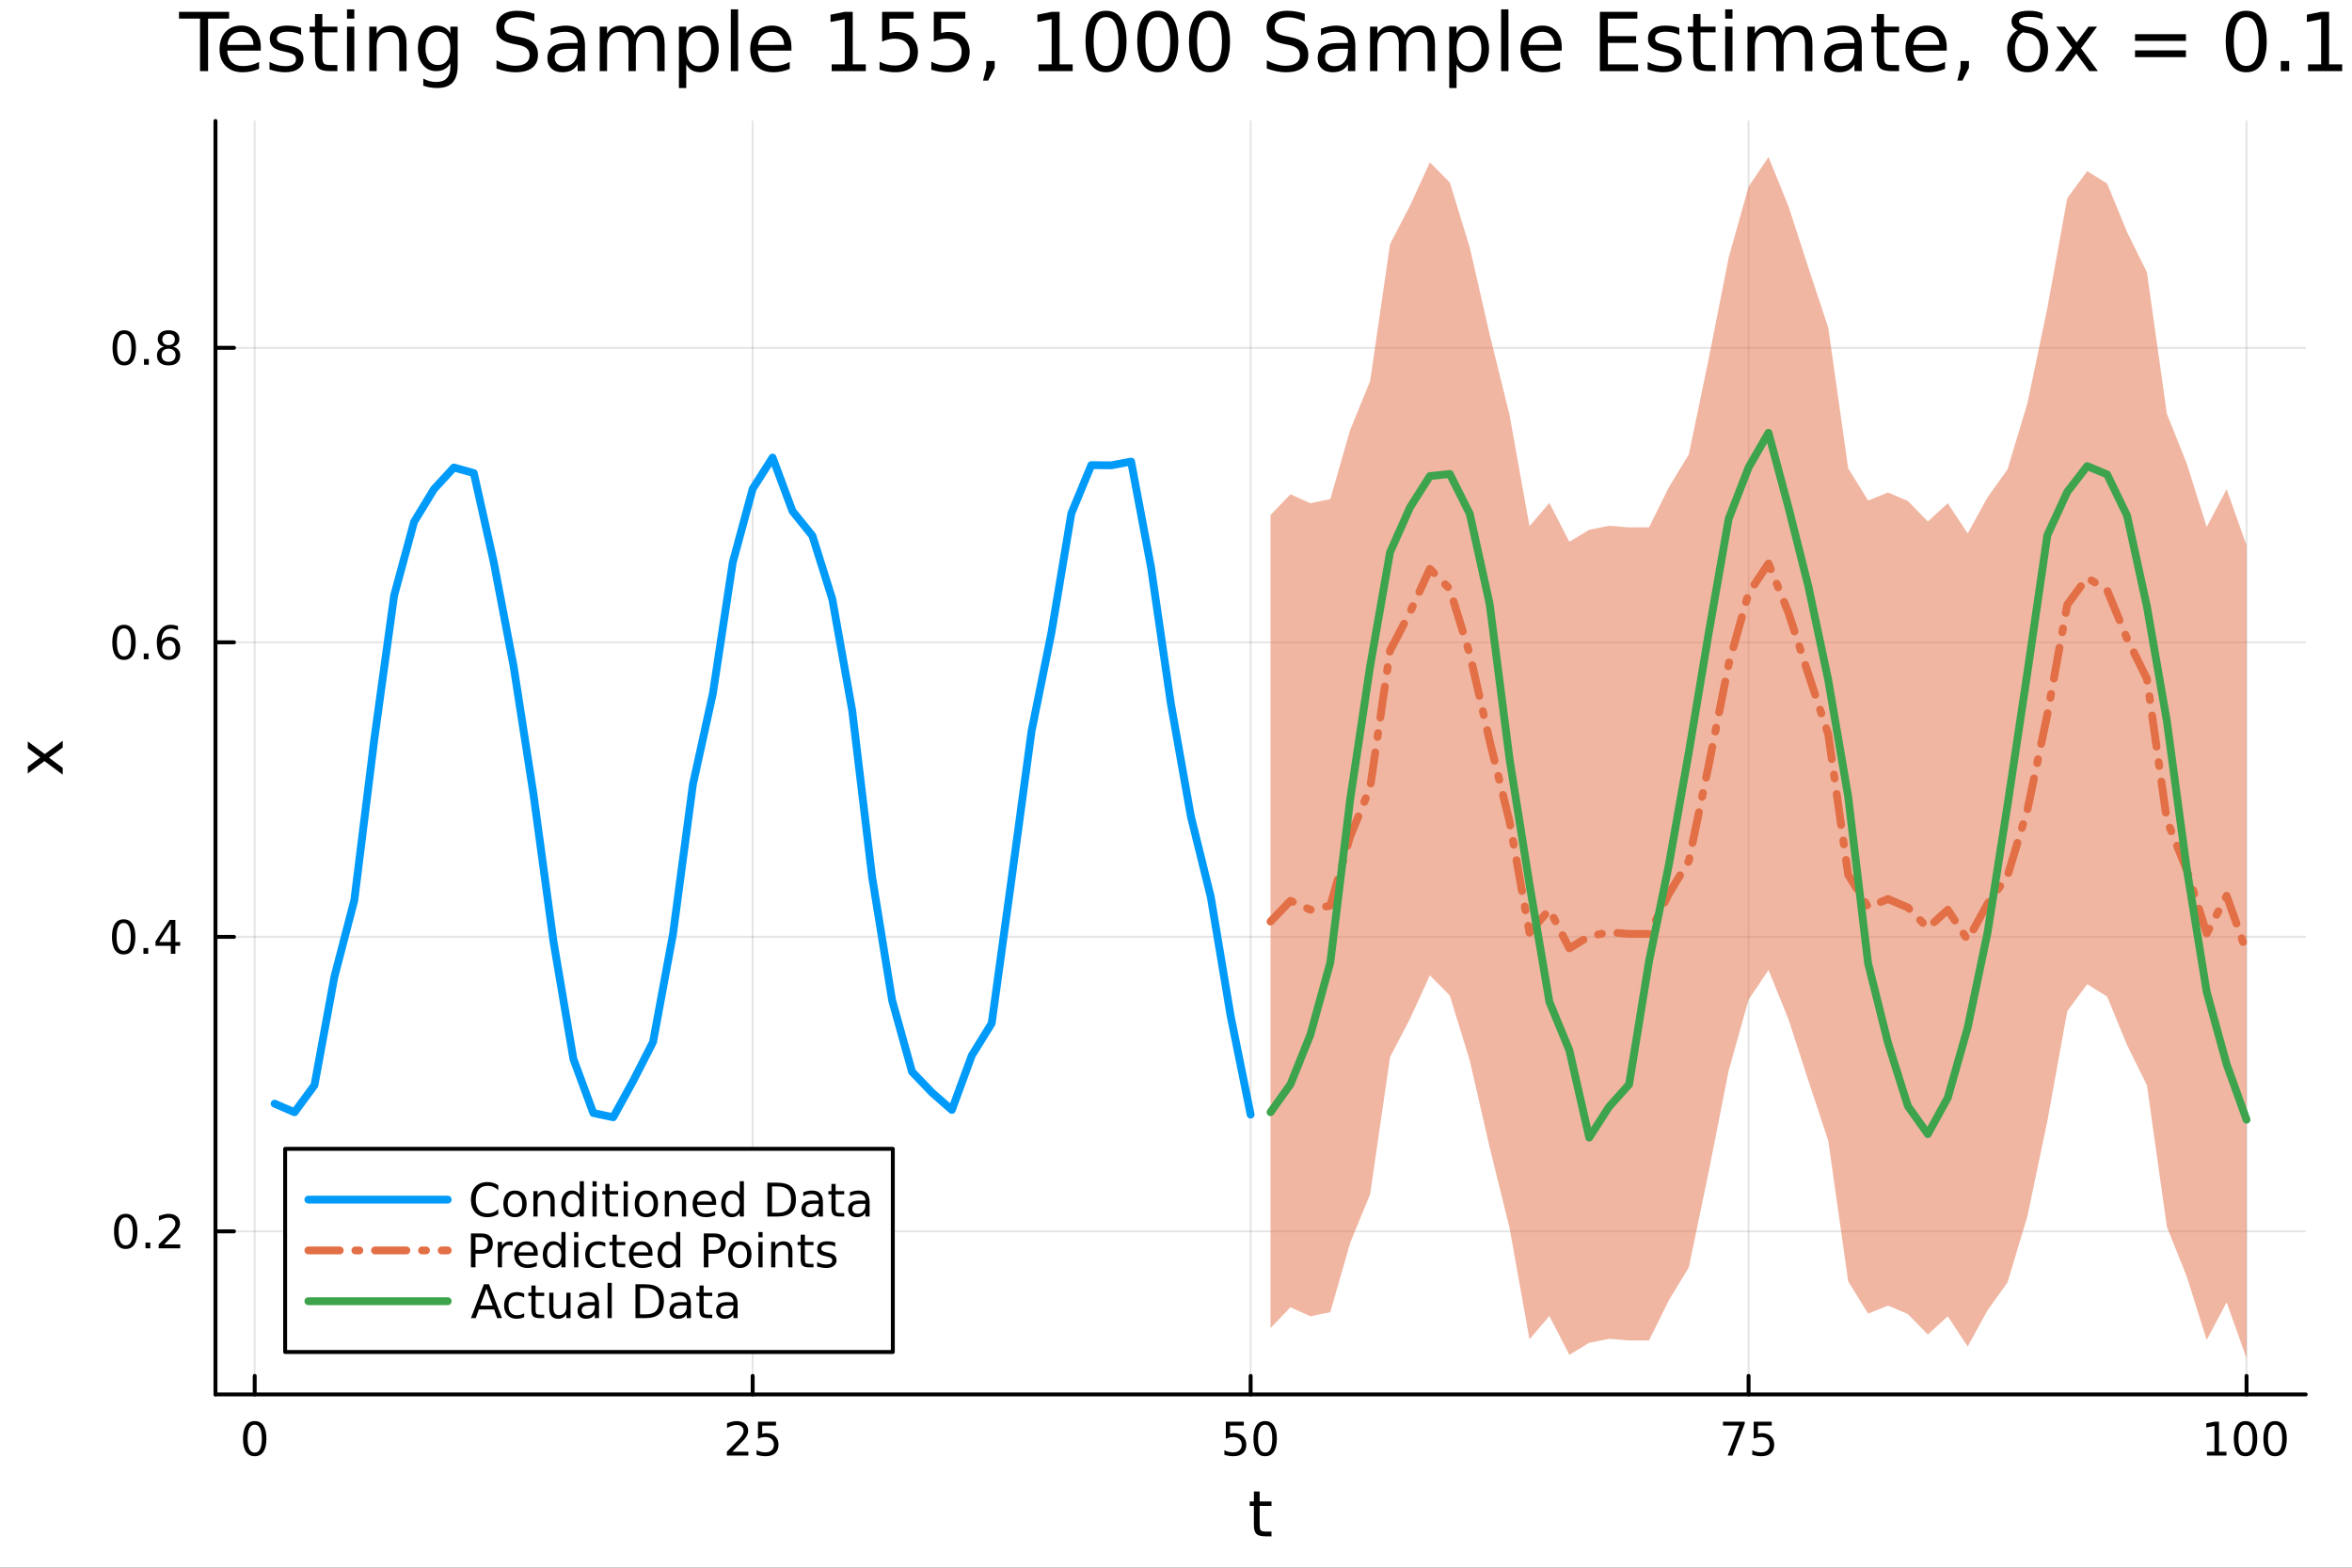 <?xml version="1.0" encoding="utf-8"?>
<svg xmlns="http://www.w3.org/2000/svg" xmlns:xlink="http://www.w3.org/1999/xlink" width="600" height="400" viewBox="0 0 2400 1600">
<rect x="0" y="0" width="2400" height="1600" fill="#333333" stroke="none"/>
<defs>
  <clipPath id="clip720">
    <rect x="0" y="0" width="2400" height="1600"/>
  </clipPath>
</defs>
<path clip-path="url(#clip720)" d="M0 1600 L2400 1600 L2400 8.88178e-14 L0 8.88178e-14  Z" fill="#ffffff" fill-rule="evenodd" fill-opacity="1"/>
<defs>
  <clipPath id="clip721">
    <rect x="480" y="0" width="1681" height="1600"/>
  </clipPath>
</defs>
<path clip-path="url(#clip720)" d="M219.866 1423.18 L2352.76 1423.18 L2352.76 123.472 L219.866 123.472  Z" fill="#ffffff" fill-rule="evenodd" fill-opacity="1"/>
<defs>
  <clipPath id="clip722">
    <rect x="219" y="123" width="2134" height="1301"/>
  </clipPath>
</defs>
<polyline clip-path="url(#clip722)" style="stroke:#000000; stroke-linecap:round; stroke-linejoin:round; stroke-width:2; stroke-opacity:0.1; fill:none" points="259.906,1423.18 259.906,123.472 "/>
<polyline clip-path="url(#clip722)" style="stroke:#000000; stroke-linecap:round; stroke-linejoin:round; stroke-width:2; stroke-opacity:0.1; fill:none" points="768.027,1423.18 768.027,123.472 "/>
<polyline clip-path="url(#clip722)" style="stroke:#000000; stroke-linecap:round; stroke-linejoin:round; stroke-width:2; stroke-opacity:0.1; fill:none" points="1276.15,1423.18 1276.15,123.472 "/>
<polyline clip-path="url(#clip722)" style="stroke:#000000; stroke-linecap:round; stroke-linejoin:round; stroke-width:2; stroke-opacity:0.1; fill:none" points="1784.27,1423.18 1784.27,123.472 "/>
<polyline clip-path="url(#clip722)" style="stroke:#000000; stroke-linecap:round; stroke-linejoin:round; stroke-width:2; stroke-opacity:0.1; fill:none" points="2292.39,1423.18 2292.39,123.472 "/>
<polyline clip-path="url(#clip720)" style="stroke:#000000; stroke-linecap:round; stroke-linejoin:round; stroke-width:4; stroke-opacity:1; fill:none" points="219.866,1423.18 2352.76,1423.18 "/>
<polyline clip-path="url(#clip720)" style="stroke:#000000; stroke-linecap:round; stroke-linejoin:round; stroke-width:4; stroke-opacity:1; fill:none" points="259.906,1423.18 259.906,1404.28 "/>
<polyline clip-path="url(#clip720)" style="stroke:#000000; stroke-linecap:round; stroke-linejoin:round; stroke-width:4; stroke-opacity:1; fill:none" points="768.027,1423.18 768.027,1404.28 "/>
<polyline clip-path="url(#clip720)" style="stroke:#000000; stroke-linecap:round; stroke-linejoin:round; stroke-width:4; stroke-opacity:1; fill:none" points="1276.15,1423.18 1276.15,1404.28 "/>
<polyline clip-path="url(#clip720)" style="stroke:#000000; stroke-linecap:round; stroke-linejoin:round; stroke-width:4; stroke-opacity:1; fill:none" points="1784.27,1423.18 1784.27,1404.28 "/>
<polyline clip-path="url(#clip720)" style="stroke:#000000; stroke-linecap:round; stroke-linejoin:round; stroke-width:4; stroke-opacity:1; fill:none" points="2292.39,1423.18 2292.39,1404.28 "/>
<path clip-path="url(#clip720)" d="M259.906 1454.1 Q256.295 1454.1 254.466 1457.66 Q252.661 1461.2 252.661 1468.33 Q252.661 1475.44 254.466 1479.01 Q256.295 1482.55 259.906 1482.55 Q263.54 1482.55 265.346 1479.01 Q267.175 1475.44 267.175 1468.33 Q267.175 1461.2 265.346 1457.66 Q263.54 1454.1 259.906 1454.1 M259.906 1450.39 Q265.716 1450.39 268.772 1455 Q271.851 1459.58 271.851 1468.33 Q271.851 1477.06 268.772 1481.67 Q265.716 1486.25 259.906 1486.25 Q254.096 1486.25 251.017 1481.67 Q247.962 1477.06 247.962 1468.33 Q247.962 1459.58 251.017 1455 Q254.096 1450.39 259.906 1450.39 Z" fill="#000000" fill-rule="nonzero" fill-opacity="1" /><path clip-path="url(#clip720)" d="M747.298 1481.64 L763.618 1481.64 L763.618 1485.58 L741.673 1485.58 L741.673 1481.64 Q744.335 1478.89 748.919 1474.26 Q753.525 1469.61 754.706 1468.27 Q756.951 1465.74 757.831 1464.01 Q758.734 1462.25 758.734 1460.56 Q758.734 1457.8 756.789 1456.07 Q754.868 1454.33 751.766 1454.33 Q749.567 1454.33 747.113 1455.09 Q744.683 1455.86 741.905 1457.41 L741.905 1452.69 Q744.729 1451.55 747.183 1450.97 Q749.636 1450.39 751.673 1450.39 Q757.044 1450.39 760.238 1453.08 Q763.433 1455.77 763.433 1460.26 Q763.433 1462.39 762.622 1464.31 Q761.835 1466.2 759.729 1468.8 Q759.15 1469.47 756.048 1472.69 Q752.947 1475.88 747.298 1481.64 Z" fill="#000000" fill-rule="nonzero" fill-opacity="1" /><path clip-path="url(#clip720)" d="M773.479 1451.02 L791.835 1451.02 L791.835 1454.96 L777.761 1454.96 L777.761 1463.43 Q778.78 1463.08 779.798 1462.92 Q780.817 1462.73 781.835 1462.73 Q787.622 1462.73 791.002 1465.9 Q794.381 1469.08 794.381 1474.49 Q794.381 1480.07 790.909 1483.17 Q787.437 1486.25 781.118 1486.25 Q778.942 1486.25 776.673 1485.88 Q774.428 1485.51 772.02 1484.77 L772.02 1480.07 Q774.104 1481.2 776.326 1481.76 Q778.548 1482.32 781.025 1482.32 Q785.03 1482.32 787.368 1480.21 Q789.706 1478.1 789.706 1474.49 Q789.706 1470.88 787.368 1468.77 Q785.03 1466.67 781.025 1466.67 Q779.15 1466.67 777.275 1467.08 Q775.423 1467.5 773.479 1468.38 L773.479 1451.02 Z" fill="#000000" fill-rule="nonzero" fill-opacity="1" /><path clip-path="url(#clip720)" d="M1250.85 1451.02 L1269.2 1451.02 L1269.2 1454.96 L1255.13 1454.96 L1255.13 1463.43 Q1256.15 1463.08 1257.17 1462.92 Q1258.19 1462.73 1259.2 1462.73 Q1264.99 1462.73 1268.37 1465.9 Q1271.75 1469.08 1271.75 1474.49 Q1271.75 1480.07 1268.28 1483.17 Q1264.81 1486.25 1258.49 1486.25 Q1256.31 1486.25 1254.04 1485.88 Q1251.8 1485.51 1249.39 1484.77 L1249.39 1480.07 Q1251.47 1481.2 1253.7 1481.76 Q1255.92 1482.32 1258.39 1482.32 Q1262.4 1482.32 1264.74 1480.21 Q1267.07 1478.1 1267.07 1474.49 Q1267.07 1470.88 1264.74 1468.77 Q1262.4 1466.67 1258.39 1466.67 Q1256.52 1466.67 1254.64 1467.08 Q1252.79 1467.5 1250.85 1468.38 L1250.85 1451.02 Z" fill="#000000" fill-rule="nonzero" fill-opacity="1" /><path clip-path="url(#clip720)" d="M1290.96 1454.1 Q1287.35 1454.1 1285.52 1457.66 Q1283.72 1461.2 1283.72 1468.33 Q1283.72 1475.44 1285.52 1479.01 Q1287.35 1482.55 1290.96 1482.55 Q1294.6 1482.55 1296.4 1479.01 Q1298.23 1475.44 1298.23 1468.33 Q1298.23 1461.2 1296.4 1457.66 Q1294.6 1454.1 1290.96 1454.1 M1290.96 1450.39 Q1296.77 1450.39 1299.83 1455 Q1302.91 1459.58 1302.91 1468.33 Q1302.91 1477.06 1299.83 1481.67 Q1296.77 1486.25 1290.96 1486.25 Q1285.15 1486.25 1282.07 1481.67 Q1279.02 1477.06 1279.02 1468.33 Q1279.02 1459.58 1282.07 1455 Q1285.15 1450.39 1290.96 1450.39 Z" fill="#000000" fill-rule="nonzero" fill-opacity="1" /><path clip-path="url(#clip720)" d="M1758.12 1451.02 L1780.35 1451.02 L1780.35 1453.01 L1767.8 1485.58 L1762.92 1485.58 L1774.72 1454.96 L1758.12 1454.96 L1758.12 1451.02 Z" fill="#000000" fill-rule="nonzero" fill-opacity="1" /><path clip-path="url(#clip720)" d="M1789.51 1451.02 L1807.87 1451.02 L1807.87 1454.96 L1793.8 1454.96 L1793.8 1463.43 Q1794.81 1463.08 1795.83 1462.92 Q1796.85 1462.73 1797.87 1462.73 Q1803.66 1462.73 1807.04 1465.9 Q1810.42 1469.08 1810.42 1474.49 Q1810.42 1480.07 1806.94 1483.17 Q1803.47 1486.25 1797.15 1486.25 Q1794.98 1486.25 1792.71 1485.88 Q1790.46 1485.51 1788.05 1484.77 L1788.05 1480.07 Q1790.14 1481.2 1792.36 1481.76 Q1794.58 1482.32 1797.06 1482.32 Q1801.06 1482.32 1803.4 1480.21 Q1805.74 1478.1 1805.74 1474.49 Q1805.74 1470.88 1803.4 1468.77 Q1801.06 1466.67 1797.06 1466.67 Q1795.18 1466.67 1793.31 1467.08 Q1791.46 1467.5 1789.51 1468.38 L1789.51 1451.02 Z" fill="#000000" fill-rule="nonzero" fill-opacity="1" /><path clip-path="url(#clip720)" d="M2252 1481.64 L2259.64 1481.64 L2259.64 1455.28 L2251.33 1456.95 L2251.33 1452.69 L2259.59 1451.02 L2264.27 1451.02 L2264.27 1481.64 L2271.91 1481.64 L2271.91 1485.58 L2252 1485.58 L2252 1481.64 Z" fill="#000000" fill-rule="nonzero" fill-opacity="1" /><path clip-path="url(#clip720)" d="M2291.35 1454.1 Q2287.74 1454.1 2285.91 1457.66 Q2284.1 1461.2 2284.1 1468.33 Q2284.1 1475.44 2285.91 1479.01 Q2287.74 1482.55 2291.35 1482.55 Q2294.98 1482.55 2296.79 1479.01 Q2298.62 1475.44 2298.62 1468.33 Q2298.62 1461.2 2296.79 1457.66 Q2294.98 1454.1 2291.35 1454.1 M2291.35 1450.39 Q2297.16 1450.39 2300.22 1455 Q2303.29 1459.58 2303.29 1468.33 Q2303.29 1477.06 2300.22 1481.67 Q2297.16 1486.25 2291.35 1486.25 Q2285.54 1486.25 2282.46 1481.67 Q2279.41 1477.06 2279.41 1468.33 Q2279.41 1459.58 2282.46 1455 Q2285.54 1450.39 2291.35 1450.39 Z" fill="#000000" fill-rule="nonzero" fill-opacity="1" /><path clip-path="url(#clip720)" d="M2321.51 1454.1 Q2317.9 1454.1 2316.07 1457.66 Q2314.27 1461.2 2314.27 1468.33 Q2314.27 1475.44 2316.07 1479.01 Q2317.9 1482.55 2321.51 1482.55 Q2325.15 1482.55 2326.95 1479.01 Q2328.78 1475.44 2328.78 1468.33 Q2328.78 1461.2 2326.95 1457.66 Q2325.15 1454.1 2321.51 1454.1 M2321.51 1450.39 Q2327.32 1450.39 2330.38 1455 Q2333.46 1459.58 2333.46 1468.33 Q2333.46 1477.06 2330.38 1481.67 Q2327.32 1486.25 2321.51 1486.25 Q2315.7 1486.25 2312.62 1481.67 Q2309.57 1477.06 2309.57 1468.33 Q2309.57 1459.58 2312.62 1455 Q2315.7 1450.39 2321.51 1450.39 Z" fill="#000000" fill-rule="nonzero" fill-opacity="1" /><path clip-path="url(#clip720)" d="M1285.37 1522.27 L1285.37 1532.4 L1297.44 1532.4 L1297.44 1536.95 L1285.37 1536.95 L1285.37 1556.3 Q1285.37 1560.66 1286.55 1561.9 Q1287.76 1563.14 1291.42 1563.14 L1297.44 1563.14 L1297.44 1568.04 L1291.42 1568.04 Q1284.64 1568.04 1282.06 1565.53 Q1279.48 1562.98 1279.48 1556.3 L1279.48 1536.95 L1275.19 1536.95 L1275.19 1532.4 L1279.48 1532.4 L1279.48 1522.27 L1285.37 1522.27 Z" fill="#000000" fill-rule="nonzero" fill-opacity="1" /><polyline clip-path="url(#clip722)" style="stroke:#000000; stroke-linecap:round; stroke-linejoin:round; stroke-width:2; stroke-opacity:0.1; fill:none" points="219.866,1256.75 2352.76,1256.75 "/>
<polyline clip-path="url(#clip722)" style="stroke:#000000; stroke-linecap:round; stroke-linejoin:round; stroke-width:2; stroke-opacity:0.1; fill:none" points="219.866,956.161 2352.76,956.161 "/>
<polyline clip-path="url(#clip722)" style="stroke:#000000; stroke-linecap:round; stroke-linejoin:round; stroke-width:2; stroke-opacity:0.1; fill:none" points="219.866,655.569 2352.76,655.569 "/>
<polyline clip-path="url(#clip722)" style="stroke:#000000; stroke-linecap:round; stroke-linejoin:round; stroke-width:2; stroke-opacity:0.1; fill:none" points="219.866,354.977 2352.76,354.977 "/>
<polyline clip-path="url(#clip720)" style="stroke:#000000; stroke-linecap:round; stroke-linejoin:round; stroke-width:4; stroke-opacity:1; fill:none" points="219.866,1423.18 219.866,123.472 "/>
<polyline clip-path="url(#clip720)" style="stroke:#000000; stroke-linecap:round; stroke-linejoin:round; stroke-width:4; stroke-opacity:1; fill:none" points="219.866,1256.75 238.764,1256.75 "/>
<polyline clip-path="url(#clip720)" style="stroke:#000000; stroke-linecap:round; stroke-linejoin:round; stroke-width:4; stroke-opacity:1; fill:none" points="219.866,956.161 238.764,956.161 "/>
<polyline clip-path="url(#clip720)" style="stroke:#000000; stroke-linecap:round; stroke-linejoin:round; stroke-width:4; stroke-opacity:1; fill:none" points="219.866,655.569 238.764,655.569 "/>
<polyline clip-path="url(#clip720)" style="stroke:#000000; stroke-linecap:round; stroke-linejoin:round; stroke-width:4; stroke-opacity:1; fill:none" points="219.866,354.977 238.764,354.977 "/>
<path clip-path="url(#clip720)" d="M128.288 1242.55 Q124.677 1242.55 122.848 1246.12 Q121.043 1249.66 121.043 1256.79 Q121.043 1263.89 122.848 1267.46 Q124.677 1271 128.288 1271 Q131.922 1271 133.728 1267.46 Q135.556 1263.89 135.556 1256.79 Q135.556 1249.66 133.728 1246.12 Q131.922 1242.55 128.288 1242.55 M128.288 1238.85 Q134.098 1238.85 137.154 1243.45 Q140.232 1248.04 140.232 1256.79 Q140.232 1265.51 137.154 1270.12 Q134.098 1274.7 128.288 1274.7 Q122.478 1274.7 119.399 1270.12 Q116.343 1265.51 116.343 1256.79 Q116.343 1248.04 119.399 1243.45 Q122.478 1238.85 128.288 1238.85 Z" fill="#000000" fill-rule="nonzero" fill-opacity="1" /><path clip-path="url(#clip720)" d="M148.45 1268.15 L153.334 1268.15 L153.334 1274.03 L148.45 1274.03 L148.45 1268.15 Z" fill="#000000" fill-rule="nonzero" fill-opacity="1" /><path clip-path="url(#clip720)" d="M167.547 1270.1 L183.866 1270.1 L183.866 1274.03 L161.922 1274.03 L161.922 1270.1 Q164.584 1267.34 169.167 1262.71 Q173.774 1258.06 174.954 1256.72 Q177.2 1254.2 178.079 1252.46 Q178.982 1250.7 178.982 1249.01 Q178.982 1246.26 177.038 1244.52 Q175.116 1242.78 172.014 1242.78 Q169.815 1242.78 167.362 1243.55 Q164.931 1244.31 162.153 1245.86 L162.153 1241.14 Q164.977 1240.01 167.431 1239.43 Q169.885 1238.85 171.922 1238.85 Q177.292 1238.85 180.487 1241.53 Q183.681 1244.22 183.681 1248.71 Q183.681 1250.84 182.871 1252.76 Q182.084 1254.66 179.977 1257.25 Q179.399 1257.92 176.297 1261.14 Q173.195 1264.33 167.547 1270.1 Z" fill="#000000" fill-rule="nonzero" fill-opacity="1" /><path clip-path="url(#clip720)" d="M126.205 941.96 Q122.593 941.96 120.765 945.525 Q118.959 949.066 118.959 956.196 Q118.959 963.302 120.765 966.867 Q122.593 970.409 126.205 970.409 Q129.839 970.409 131.644 966.867 Q133.473 963.302 133.473 956.196 Q133.473 949.066 131.644 945.525 Q129.839 941.96 126.205 941.96 M126.205 938.256 Q132.015 938.256 135.07 942.863 Q138.149 947.446 138.149 956.196 Q138.149 964.923 135.07 969.529 Q132.015 974.112 126.205 974.112 Q120.394 974.112 117.316 969.529 Q114.26 964.923 114.26 956.196 Q114.26 947.446 117.316 942.863 Q120.394 938.256 126.205 938.256 Z" fill="#000000" fill-rule="nonzero" fill-opacity="1" /><path clip-path="url(#clip720)" d="M146.366 967.562 L151.251 967.562 L151.251 973.441 L146.366 973.441 L146.366 967.562 Z" fill="#000000" fill-rule="nonzero" fill-opacity="1" /><path clip-path="url(#clip720)" d="M174.283 942.955 L162.477 961.404 L174.283 961.404 L174.283 942.955 M173.056 938.881 L178.936 938.881 L178.936 961.404 L183.866 961.404 L183.866 965.293 L178.936 965.293 L178.936 973.441 L174.283 973.441 L174.283 965.293 L158.681 965.293 L158.681 960.779 L173.056 938.881 Z" fill="#000000" fill-rule="nonzero" fill-opacity="1" /><path clip-path="url(#clip720)" d="M126.529 641.368 Q122.918 641.368 121.089 644.933 Q119.283 648.474 119.283 655.604 Q119.283 662.71 121.089 666.275 Q122.918 669.817 126.529 669.817 Q130.163 669.817 131.968 666.275 Q133.797 662.71 133.797 655.604 Q133.797 648.474 131.968 644.933 Q130.163 641.368 126.529 641.368 M126.529 637.664 Q132.339 637.664 135.394 642.27 Q138.473 646.854 138.473 655.604 Q138.473 664.331 135.394 668.937 Q132.339 673.52 126.529 673.52 Q120.718 673.52 117.64 668.937 Q114.584 664.331 114.584 655.604 Q114.584 646.854 117.64 642.27 Q120.718 637.664 126.529 637.664 Z" fill="#000000" fill-rule="nonzero" fill-opacity="1" /><path clip-path="url(#clip720)" d="M146.691 666.969 L151.575 666.969 L151.575 672.849 L146.691 672.849 L146.691 666.969 Z" fill="#000000" fill-rule="nonzero" fill-opacity="1" /><path clip-path="url(#clip720)" d="M172.339 653.706 Q169.19 653.706 167.339 655.858 Q165.51 658.011 165.51 661.761 Q165.51 665.488 167.339 667.664 Q169.19 669.817 172.339 669.817 Q175.487 669.817 177.315 667.664 Q179.167 665.488 179.167 661.761 Q179.167 658.011 177.315 655.858 Q175.487 653.706 172.339 653.706 M181.621 639.053 L181.621 643.312 Q179.862 642.479 178.056 642.039 Q176.274 641.599 174.514 641.599 Q169.885 641.599 167.431 644.724 Q165.001 647.849 164.653 654.169 Q166.019 652.155 168.079 651.09 Q170.139 650.002 172.616 650.002 Q177.825 650.002 180.834 653.173 Q183.866 656.321 183.866 661.761 Q183.866 667.085 180.718 670.303 Q177.57 673.52 172.339 673.52 Q166.343 673.52 163.172 668.937 Q160.001 664.331 160.001 655.604 Q160.001 647.409 163.89 642.548 Q167.778 637.664 174.329 637.664 Q176.089 637.664 177.871 638.011 Q179.676 638.358 181.621 639.053 Z" fill="#000000" fill-rule="nonzero" fill-opacity="1" /><path clip-path="url(#clip720)" d="M126.783 340.776 Q123.172 340.776 121.343 344.34 Q119.538 347.882 119.538 355.012 Q119.538 362.118 121.343 365.683 Q123.172 369.225 126.783 369.225 Q130.417 369.225 132.223 365.683 Q134.052 362.118 134.052 355.012 Q134.052 347.882 132.223 344.34 Q130.417 340.776 126.783 340.776 M126.783 337.072 Q132.593 337.072 135.649 341.678 Q138.728 346.262 138.728 355.012 Q138.728 363.738 135.649 368.345 Q132.593 372.928 126.783 372.928 Q120.973 372.928 117.894 368.345 Q114.839 363.738 114.839 355.012 Q114.839 346.262 117.894 341.678 Q120.973 337.072 126.783 337.072 Z" fill="#000000" fill-rule="nonzero" fill-opacity="1" /><path clip-path="url(#clip720)" d="M146.945 366.377 L151.829 366.377 L151.829 372.257 L146.945 372.257 L146.945 366.377 Z" fill="#000000" fill-rule="nonzero" fill-opacity="1" /><path clip-path="url(#clip720)" d="M172.014 355.845 Q168.681 355.845 166.76 357.627 Q164.862 359.41 164.862 362.535 Q164.862 365.66 166.76 367.442 Q168.681 369.225 172.014 369.225 Q175.348 369.225 177.269 367.442 Q179.19 365.637 179.19 362.535 Q179.19 359.41 177.269 357.627 Q175.371 355.845 172.014 355.845 M167.339 353.854 Q164.329 353.114 162.64 351.053 Q160.973 348.993 160.973 346.03 Q160.973 341.887 163.913 339.479 Q166.876 337.072 172.014 337.072 Q177.176 337.072 180.116 339.479 Q183.056 341.887 183.056 346.03 Q183.056 348.993 181.366 351.053 Q179.7 353.114 176.714 353.854 Q180.093 354.641 181.968 356.933 Q183.866 359.225 183.866 362.535 Q183.866 367.558 180.788 370.243 Q177.732 372.928 172.014 372.928 Q166.297 372.928 163.218 370.243 Q160.163 367.558 160.163 362.535 Q160.163 359.225 162.061 356.933 Q163.959 354.641 167.339 353.854 M165.626 346.47 Q165.626 349.155 167.292 350.66 Q168.982 352.164 172.014 352.164 Q175.024 352.164 176.714 350.66 Q178.426 349.155 178.426 346.47 Q178.426 343.785 176.714 342.28 Q175.024 340.776 172.014 340.776 Q168.982 340.776 167.292 342.28 Q165.626 343.785 165.626 346.47 Z" fill="#000000" fill-rule="nonzero" fill-opacity="1" /><path clip-path="url(#clip720)" d="M28.356 756.711 L45.703 769.602 L64.004 756.043 L64.004 762.95 L50 773.326 L64.004 783.702 L64.004 790.609 L45.353 776.763 L28.356 789.431 L28.356 782.524 L41.056 773.071 L28.356 763.618 L28.356 756.711 Z" fill="#000000" fill-rule="nonzero" fill-opacity="1" /><path clip-path="url(#clip720)" d="M182.642 12.096 L233.805 12.096 L233.805 18.983 L212.335 18.983 L212.335 72.576 L204.112 72.576 L204.112 18.983 L182.642 18.983 L182.642 12.096 Z" fill="#000000" fill-rule="nonzero" fill-opacity="1" /><path clip-path="url(#clip720)" d="M266.091 48.028 L266.091 51.673 L231.82 51.673 Q232.306 59.37 236.438 63.421 Q240.611 67.431 248.024 67.431 Q252.318 67.431 256.328 66.378 Q260.379 65.325 264.349 63.218 L264.349 70.267 Q260.339 71.968 256.126 72.86 Q251.913 73.751 247.578 73.751 Q236.722 73.751 230.362 67.431 Q224.042 61.112 224.042 50.337 Q224.042 39.197 230.038 32.675 Q236.074 26.112 246.282 26.112 Q255.437 26.112 260.744 32.026 Q266.091 37.9 266.091 48.028 M258.637 45.84 Q258.556 39.723 255.194 36.077 Q251.872 32.431 246.363 32.431 Q240.125 32.431 236.357 35.956 Q232.63 39.48 232.063 45.88 L258.637 45.84 Z" fill="#000000" fill-rule="nonzero" fill-opacity="1" /><path clip-path="url(#clip720)" d="M307.248 28.543 L307.248 35.591 Q304.088 33.971 300.686 33.161 Q297.283 32.35 293.637 32.35 Q288.087 32.35 285.292 34.052 Q282.538 35.753 282.538 39.156 Q282.538 41.749 284.522 43.248 Q286.507 44.706 292.503 46.043 L295.055 46.61 Q302.995 48.311 306.316 51.43 Q309.679 54.509 309.679 60.059 Q309.679 66.378 304.655 70.064 Q299.673 73.751 290.923 73.751 Q287.277 73.751 283.307 73.022 Q279.378 72.333 275.003 70.915 L275.003 63.218 Q279.135 65.365 283.145 66.459 Q287.156 67.512 291.085 67.512 Q296.351 67.512 299.187 65.73 Q302.022 63.907 302.022 60.626 Q302.022 57.588 299.956 55.967 Q297.931 54.347 291.004 52.848 L288.411 52.24 Q281.484 50.782 278.406 47.785 Q275.327 44.746 275.327 39.48 Q275.327 33.08 279.864 29.596 Q284.401 26.112 292.746 26.112 Q296.878 26.112 300.524 26.72 Q304.169 27.327 307.248 28.543 Z" fill="#000000" fill-rule="nonzero" fill-opacity="1" /><path clip-path="url(#clip720)" d="M328.92 14.324 L328.92 27.206 L344.273 27.206 L344.273 32.999 L328.92 32.999 L328.92 57.628 Q328.92 63.178 330.419 64.758 Q331.959 66.338 336.617 66.338 L344.273 66.338 L344.273 72.576 L336.617 72.576 Q327.989 72.576 324.707 69.376 Q321.426 66.135 321.426 57.628 L321.426 32.999 L315.957 32.999 L315.957 27.206 L321.426 27.206 L321.426 14.324 L328.92 14.324 Z" fill="#000000" fill-rule="nonzero" fill-opacity="1" /><path clip-path="url(#clip720)" d="M354.076 27.206 L361.53 27.206 L361.53 72.576 L354.076 72.576 L354.076 27.206 M354.076 9.544 L361.53 9.544 L361.53 18.983 L354.076 18.983 L354.076 9.544 Z" fill="#000000" fill-rule="nonzero" fill-opacity="1" /><path clip-path="url(#clip720)" d="M414.84 45.192 L414.84 72.576 L407.386 72.576 L407.386 45.435 Q407.386 38.994 404.875 35.794 Q402.363 32.594 397.34 32.594 Q391.304 32.594 387.821 36.442 Q384.337 40.29 384.337 46.934 L384.337 72.576 L376.843 72.576 L376.843 27.206 L384.337 27.206 L384.337 34.254 Q387.01 30.163 390.616 28.138 Q394.261 26.112 399.001 26.112 Q406.819 26.112 410.83 30.973 Q414.84 35.794 414.84 45.192 Z" fill="#000000" fill-rule="nonzero" fill-opacity="1" /><path clip-path="url(#clip720)" d="M459.562 49.364 Q459.562 41.263 456.2 36.806 Q452.878 32.35 446.842 32.35 Q440.847 32.35 437.485 36.806 Q434.163 41.263 434.163 49.364 Q434.163 57.426 437.485 61.882 Q440.847 66.338 446.842 66.338 Q452.878 66.338 456.2 61.882 Q459.562 57.426 459.562 49.364 M467.016 66.945 Q467.016 78.531 461.871 84.162 Q456.726 89.833 446.113 89.833 Q442.184 89.833 438.7 89.225 Q435.216 88.658 431.935 87.443 L431.935 80.192 Q435.216 81.974 438.416 82.825 Q441.617 83.675 444.938 83.675 Q452.27 83.675 455.916 79.827 Q459.562 76.019 459.562 68.282 L459.562 64.596 Q457.253 68.606 453.648 70.591 Q450.042 72.576 445.019 72.576 Q436.674 72.576 431.57 66.216 Q426.466 59.856 426.466 49.364 Q426.466 38.832 431.57 32.472 Q436.674 26.112 445.019 26.112 Q450.042 26.112 453.648 28.097 Q457.253 30.082 459.562 34.092 L459.562 27.206 L467.016 27.206 L467.016 66.945 Z" fill="#000000" fill-rule="nonzero" fill-opacity="1" /><path clip-path="url(#clip720)" d="M545.32 14.081 L545.32 22.061 Q540.661 19.833 536.529 18.739 Q532.397 17.646 528.549 17.646 Q521.865 17.646 518.219 20.238 Q514.614 22.831 514.614 27.611 Q514.614 31.621 517.004 33.687 Q519.434 35.713 526.159 36.969 L531.101 37.981 Q540.256 39.723 544.591 44.139 Q548.965 48.514 548.965 55.886 Q548.965 64.677 543.051 69.214 Q537.177 73.751 525.794 73.751 Q521.5 73.751 516.639 72.778 Q511.819 71.806 506.634 69.902 L506.634 61.477 Q511.616 64.272 516.396 65.689 Q521.176 67.107 525.794 67.107 Q532.802 67.107 536.61 64.353 Q540.418 61.598 540.418 56.494 Q540.418 52.038 537.663 49.526 Q534.949 47.015 528.711 45.759 L523.728 44.787 Q514.573 42.964 510.482 39.075 Q506.39 35.186 506.39 28.259 Q506.39 20.238 512.021 15.62 Q517.693 11.002 527.617 11.002 Q531.871 11.002 536.286 11.772 Q540.702 12.542 545.32 14.081 Z" fill="#000000" fill-rule="nonzero" fill-opacity="1" /><path clip-path="url(#clip720)" d="M582.021 49.769 Q572.987 49.769 569.504 51.835 Q566.02 53.901 566.02 58.884 Q566.02 62.854 568.612 65.203 Q571.245 67.512 575.742 67.512 Q581.94 67.512 585.667 63.137 Q589.434 58.722 589.434 51.43 L589.434 49.769 L582.021 49.769 M596.888 46.691 L596.888 72.576 L589.434 72.576 L589.434 65.689 Q586.882 69.821 583.074 71.806 Q579.266 73.751 573.757 73.751 Q566.789 73.751 562.658 69.862 Q558.566 65.933 558.566 59.37 Q558.566 51.714 563.67 47.825 Q568.815 43.936 578.983 43.936 L589.434 43.936 L589.434 43.207 Q589.434 38.062 586.031 35.267 Q582.669 32.431 576.552 32.431 Q572.663 32.431 568.977 33.363 Q565.291 34.295 561.888 36.158 L561.888 29.272 Q565.979 27.692 569.828 26.922 Q573.676 26.112 577.322 26.112 Q587.166 26.112 592.027 31.216 Q596.888 36.32 596.888 46.691 Z" fill="#000000" fill-rule="nonzero" fill-opacity="1" /><path clip-path="url(#clip720)" d="M647.565 35.915 Q650.36 30.892 654.249 28.502 Q658.137 26.112 663.404 26.112 Q670.493 26.112 674.341 31.095 Q678.189 36.037 678.189 45.192 L678.189 72.576 L670.695 72.576 L670.695 45.435 Q670.695 38.913 668.386 35.753 Q666.077 32.594 661.338 32.594 Q655.545 32.594 652.183 36.442 Q648.82 40.29 648.82 46.934 L648.82 72.576 L641.326 72.576 L641.326 45.435 Q641.326 38.873 639.017 35.753 Q636.708 32.594 631.888 32.594 Q626.176 32.594 622.813 36.482 Q619.451 40.331 619.451 46.934 L619.451 72.576 L611.957 72.576 L611.957 27.206 L619.451 27.206 L619.451 34.254 Q622.003 30.082 625.568 28.097 Q629.133 26.112 634.034 26.112 Q638.977 26.112 642.42 28.624 Q645.904 31.135 647.565 35.915 Z" fill="#000000" fill-rule="nonzero" fill-opacity="1" /><path clip-path="url(#clip720)" d="M700.267 65.77 L700.267 89.833 L692.773 89.833 L692.773 27.206 L700.267 27.206 L700.267 34.092 Q702.616 30.041 706.181 28.097 Q709.786 26.112 714.769 26.112 Q723.033 26.112 728.178 32.675 Q733.363 39.237 733.363 49.931 Q733.363 60.626 728.178 67.188 Q723.033 73.751 714.769 73.751 Q709.786 73.751 706.181 71.806 Q702.616 69.821 700.267 65.77 M725.625 49.931 Q725.625 41.708 722.223 37.05 Q718.86 32.35 712.946 32.35 Q707.032 32.35 703.629 37.05 Q700.267 41.708 700.267 49.931 Q700.267 58.155 703.629 62.854 Q707.032 67.512 712.946 67.512 Q718.86 67.512 722.223 62.854 Q725.625 58.155 725.625 49.931 Z" fill="#000000" fill-rule="nonzero" fill-opacity="1" /><path clip-path="url(#clip720)" d="M745.718 9.544 L753.172 9.544 L753.172 72.576 L745.718 72.576 L745.718 9.544 Z" fill="#000000" fill-rule="nonzero" fill-opacity="1" /><path clip-path="url(#clip720)" d="M807.575 48.028 L807.575 51.673 L773.305 51.673 Q773.791 59.37 777.923 63.421 Q782.095 67.431 789.508 67.431 Q793.802 67.431 797.813 66.378 Q801.863 65.325 805.833 63.218 L805.833 70.267 Q801.823 71.968 797.61 72.86 Q793.397 73.751 789.063 73.751 Q778.206 73.751 771.846 67.431 Q765.527 61.112 765.527 50.337 Q765.527 39.197 771.522 32.675 Q777.558 26.112 787.766 26.112 Q796.921 26.112 802.228 32.026 Q807.575 37.9 807.575 48.028 M800.122 45.84 Q800.041 39.723 796.678 36.077 Q793.357 32.431 787.847 32.431 Q781.609 32.431 777.842 35.956 Q774.115 39.48 773.548 45.88 L800.122 45.84 Z" fill="#000000" fill-rule="nonzero" fill-opacity="1" /><path clip-path="url(#clip720)" d="M848.651 65.689 L862.019 65.689 L862.019 19.55 L847.477 22.466 L847.477 15.013 L861.938 12.096 L870.121 12.096 L870.121 65.689 L883.489 65.689 L883.489 72.576 L848.651 72.576 L848.651 65.689 Z" fill="#000000" fill-rule="nonzero" fill-opacity="1" /><path clip-path="url(#clip720)" d="M900.098 12.096 L932.222 12.096 L932.222 18.983 L907.592 18.983 L907.592 33.809 Q909.374 33.201 911.157 32.918 Q912.939 32.594 914.722 32.594 Q924.849 32.594 930.763 38.143 Q936.678 43.693 936.678 53.172 Q936.678 62.935 930.601 68.363 Q924.525 73.751 913.466 73.751 Q909.658 73.751 905.688 73.103 Q901.759 72.454 897.546 71.158 L897.546 62.935 Q901.192 64.92 905.08 65.892 Q908.969 66.864 913.304 66.864 Q920.312 66.864 924.403 63.178 Q928.495 59.492 928.495 53.172 Q928.495 46.853 924.403 43.166 Q920.312 39.48 913.304 39.48 Q910.023 39.48 906.741 40.209 Q903.501 40.938 900.098 42.478 L900.098 12.096 Z" fill="#000000" fill-rule="nonzero" fill-opacity="1" /><path clip-path="url(#clip720)" d="M952.881 12.096 L985.005 12.096 L985.005 18.983 L960.375 18.983 L960.375 33.809 Q962.158 33.201 963.94 32.918 Q965.723 32.594 967.505 32.594 Q977.632 32.594 983.547 38.143 Q989.461 43.693 989.461 53.172 Q989.461 62.935 983.384 68.363 Q977.308 73.751 966.249 73.751 Q962.441 73.751 958.471 73.103 Q954.542 72.454 950.329 71.158 L950.329 62.935 Q953.975 64.92 957.864 65.892 Q961.753 66.864 966.087 66.864 Q973.095 66.864 977.187 63.178 Q981.278 59.492 981.278 53.172 Q981.278 46.853 977.187 43.166 Q973.095 39.48 966.087 39.48 Q962.806 39.48 959.525 40.209 Q956.284 40.938 952.881 42.478 L952.881 12.096 Z" fill="#000000" fill-rule="nonzero" fill-opacity="1" /><path clip-path="url(#clip720)" d="M1006.43 62.287 L1014.98 62.287 L1014.98 69.254 L1008.34 82.217 L1003.11 82.217 L1006.43 69.254 L1006.43 62.287 Z" fill="#000000" fill-rule="nonzero" fill-opacity="1" /><path clip-path="url(#clip720)" d="M1059.74 65.689 L1073.11 65.689 L1073.11 19.55 L1058.57 22.466 L1058.57 15.013 L1073.03 12.096 L1081.21 12.096 L1081.21 65.689 L1094.58 65.689 L1094.58 72.576 L1059.74 72.576 L1059.74 65.689 Z" fill="#000000" fill-rule="nonzero" fill-opacity="1" /><path clip-path="url(#clip720)" d="M1128.61 17.484 Q1122.29 17.484 1119.09 23.722 Q1115.93 29.92 1115.93 42.397 Q1115.93 54.833 1119.09 61.071 Q1122.29 67.269 1128.61 67.269 Q1134.97 67.269 1138.13 61.071 Q1141.33 54.833 1141.33 42.397 Q1141.33 29.92 1138.13 23.722 Q1134.97 17.484 1128.61 17.484 M1128.61 11.002 Q1138.78 11.002 1144.12 19.064 Q1149.51 27.084 1149.51 42.397 Q1149.51 57.669 1144.12 65.73 Q1138.78 73.751 1128.61 73.751 Q1118.44 73.751 1113.05 65.73 Q1107.71 57.669 1107.71 42.397 Q1107.71 27.084 1113.05 19.064 Q1118.44 11.002 1128.61 11.002 Z" fill="#000000" fill-rule="nonzero" fill-opacity="1" /><path clip-path="url(#clip720)" d="M1181.39 17.484 Q1175.07 17.484 1171.87 23.722 Q1168.71 29.92 1168.71 42.397 Q1168.71 54.833 1171.87 61.071 Q1175.07 67.269 1181.39 67.269 Q1187.75 67.269 1190.91 61.071 Q1194.11 54.833 1194.11 42.397 Q1194.11 29.92 1190.91 23.722 Q1187.75 17.484 1181.39 17.484 M1181.39 11.002 Q1191.56 11.002 1196.91 19.064 Q1202.3 27.084 1202.3 42.397 Q1202.3 57.669 1196.91 65.73 Q1191.56 73.751 1181.39 73.751 Q1171.22 73.751 1165.84 65.73 Q1160.49 57.669 1160.49 42.397 Q1160.49 27.084 1165.84 19.064 Q1171.22 11.002 1181.39 11.002 Z" fill="#000000" fill-rule="nonzero" fill-opacity="1" /><path clip-path="url(#clip720)" d="M1234.18 17.484 Q1227.86 17.484 1224.66 23.722 Q1221.5 29.92 1221.5 42.397 Q1221.5 54.833 1224.66 61.071 Q1227.86 67.269 1234.18 67.269 Q1240.54 67.269 1243.7 61.071 Q1246.9 54.833 1246.9 42.397 Q1246.9 29.92 1243.7 23.722 Q1240.54 17.484 1234.18 17.484 M1234.18 11.002 Q1244.34 11.002 1249.69 19.064 Q1255.08 27.084 1255.08 42.397 Q1255.08 57.669 1249.69 65.73 Q1244.34 73.751 1234.18 73.751 Q1224.01 73.751 1218.62 65.73 Q1213.27 57.669 1213.27 42.397 Q1213.27 27.084 1218.62 19.064 Q1224.01 11.002 1234.18 11.002 Z" fill="#000000" fill-rule="nonzero" fill-opacity="1" /><path clip-path="url(#clip720)" d="M1331.36 14.081 L1331.36 22.061 Q1326.7 19.833 1322.57 18.739 Q1318.43 17.646 1314.59 17.646 Q1307.9 17.646 1304.26 20.238 Q1300.65 22.831 1300.65 27.611 Q1300.65 31.621 1303.04 33.687 Q1305.47 35.713 1312.2 36.969 L1317.14 37.981 Q1326.29 39.723 1330.63 44.139 Q1335 48.514 1335 55.886 Q1335 64.677 1329.09 69.214 Q1323.21 73.751 1311.83 73.751 Q1307.54 73.751 1302.68 72.778 Q1297.86 71.806 1292.67 69.902 L1292.67 61.477 Q1297.65 64.272 1302.43 65.689 Q1307.21 67.107 1311.83 67.107 Q1318.84 67.107 1322.65 64.353 Q1326.46 61.598 1326.46 56.494 Q1326.46 52.038 1323.7 49.526 Q1320.99 47.015 1314.75 45.759 L1309.77 44.787 Q1300.61 42.964 1296.52 39.075 Q1292.43 35.186 1292.43 28.259 Q1292.43 20.238 1298.06 15.62 Q1303.73 11.002 1313.65 11.002 Q1317.91 11.002 1322.32 11.772 Q1326.74 12.542 1331.36 14.081 Z" fill="#000000" fill-rule="nonzero" fill-opacity="1" /><path clip-path="url(#clip720)" d="M1368.06 49.769 Q1359.02 49.769 1355.54 51.835 Q1352.06 53.901 1352.06 58.884 Q1352.06 62.854 1354.65 65.203 Q1357.28 67.512 1361.78 67.512 Q1367.98 67.512 1371.7 63.137 Q1375.47 58.722 1375.47 51.43 L1375.47 49.769 L1368.06 49.769 M1382.93 46.691 L1382.93 72.576 L1375.47 72.576 L1375.47 65.689 Q1372.92 69.821 1369.11 71.806 Q1365.3 73.751 1359.79 73.751 Q1352.83 73.751 1348.7 69.862 Q1344.6 65.933 1344.6 59.37 Q1344.6 51.714 1349.71 47.825 Q1354.85 43.936 1365.02 43.936 L1375.47 43.936 L1375.47 43.207 Q1375.47 38.062 1372.07 35.267 Q1368.71 32.431 1362.59 32.431 Q1358.7 32.431 1355.01 33.363 Q1351.33 34.295 1347.93 36.158 L1347.93 29.272 Q1352.02 27.692 1355.87 26.922 Q1359.71 26.112 1363.36 26.112 Q1373.2 26.112 1378.06 31.216 Q1382.93 36.32 1382.93 46.691 Z" fill="#000000" fill-rule="nonzero" fill-opacity="1" /><path clip-path="url(#clip720)" d="M1433.6 35.915 Q1436.4 30.892 1440.29 28.502 Q1444.17 26.112 1449.44 26.112 Q1456.53 26.112 1460.38 31.095 Q1464.23 36.037 1464.23 45.192 L1464.23 72.576 L1456.73 72.576 L1456.73 45.435 Q1456.73 38.913 1454.42 35.753 Q1452.11 32.594 1447.38 32.594 Q1441.58 32.594 1438.22 36.442 Q1434.86 40.29 1434.86 46.934 L1434.86 72.576 L1427.36 72.576 L1427.36 45.435 Q1427.36 38.873 1425.05 35.753 Q1422.75 32.594 1417.92 32.594 Q1412.21 32.594 1408.85 36.482 Q1405.49 40.331 1405.49 46.934 L1405.49 72.576 L1397.99 72.576 L1397.99 27.206 L1405.49 27.206 L1405.49 34.254 Q1408.04 30.082 1411.61 28.097 Q1415.17 26.112 1420.07 26.112 Q1425.01 26.112 1428.46 28.624 Q1431.94 31.135 1433.6 35.915 Z" fill="#000000" fill-rule="nonzero" fill-opacity="1" /><path clip-path="url(#clip720)" d="M1486.3 65.77 L1486.3 89.833 L1478.81 89.833 L1478.81 27.206 L1486.3 27.206 L1486.3 34.092 Q1488.65 30.041 1492.22 28.097 Q1495.82 26.112 1500.81 26.112 Q1509.07 26.112 1514.21 32.675 Q1519.4 39.237 1519.4 49.931 Q1519.4 60.626 1514.21 67.188 Q1509.07 73.751 1500.81 73.751 Q1495.82 73.751 1492.22 71.806 Q1488.65 69.821 1486.3 65.77 M1511.66 49.931 Q1511.66 41.708 1508.26 37.05 Q1504.9 32.35 1498.98 32.35 Q1493.07 32.35 1489.67 37.05 Q1486.3 41.708 1486.3 49.931 Q1486.3 58.155 1489.67 62.854 Q1493.07 67.512 1498.98 67.512 Q1504.9 67.512 1508.26 62.854 Q1511.66 58.155 1511.66 49.931 Z" fill="#000000" fill-rule="nonzero" fill-opacity="1" /><path clip-path="url(#clip720)" d="M1531.76 9.544 L1539.21 9.544 L1539.21 72.576 L1531.76 72.576 L1531.76 9.544 Z" fill="#000000" fill-rule="nonzero" fill-opacity="1" /><path clip-path="url(#clip720)" d="M1593.61 48.028 L1593.61 51.673 L1559.34 51.673 Q1559.83 59.37 1563.96 63.421 Q1568.13 67.431 1575.55 67.431 Q1579.84 67.431 1583.85 66.378 Q1587.9 65.325 1591.87 63.218 L1591.87 70.267 Q1587.86 71.968 1583.65 72.86 Q1579.43 73.751 1575.1 73.751 Q1564.24 73.751 1557.88 67.431 Q1551.56 61.112 1551.56 50.337 Q1551.56 39.197 1557.56 32.675 Q1563.6 26.112 1573.8 26.112 Q1582.96 26.112 1588.27 32.026 Q1593.61 37.9 1593.61 48.028 M1586.16 45.84 Q1586.08 39.723 1582.72 36.077 Q1579.39 32.431 1573.88 32.431 Q1567.65 32.431 1563.88 35.956 Q1560.15 39.48 1559.59 45.88 L1586.16 45.84 Z" fill="#000000" fill-rule="nonzero" fill-opacity="1" /><path clip-path="url(#clip720)" d="M1632.54 12.096 L1670.78 12.096 L1670.78 18.983 L1640.72 18.983 L1640.72 36.888 L1669.53 36.888 L1669.53 43.774 L1640.72 43.774 L1640.72 65.689 L1671.51 65.689 L1671.51 72.576 L1632.54 72.576 L1632.54 12.096 Z" fill="#000000" fill-rule="nonzero" fill-opacity="1" /><path clip-path="url(#clip720)" d="M1713.56 28.543 L1713.56 35.591 Q1710.4 33.971 1707 33.161 Q1703.59 32.35 1699.95 32.35 Q1694.4 32.35 1691.6 34.052 Q1688.85 35.753 1688.85 39.156 Q1688.85 41.749 1690.83 43.248 Q1692.82 44.706 1698.81 46.043 L1701.37 46.61 Q1709.31 48.311 1712.63 51.43 Q1715.99 54.509 1715.99 60.059 Q1715.99 66.378 1710.97 70.064 Q1705.98 73.751 1697.23 73.751 Q1693.59 73.751 1689.62 73.022 Q1685.69 72.333 1681.31 70.915 L1681.31 63.218 Q1685.45 65.365 1689.46 66.459 Q1693.47 67.512 1697.4 67.512 Q1702.66 67.512 1705.5 65.73 Q1708.33 63.907 1708.33 60.626 Q1708.33 57.588 1706.27 55.967 Q1704.24 54.347 1697.32 52.848 L1694.72 52.24 Q1687.8 50.782 1684.72 47.785 Q1681.64 44.746 1681.64 39.48 Q1681.64 33.08 1686.18 29.596 Q1690.71 26.112 1699.06 26.112 Q1703.19 26.112 1706.84 26.72 Q1710.48 27.327 1713.56 28.543 Z" fill="#000000" fill-rule="nonzero" fill-opacity="1" /><path clip-path="url(#clip720)" d="M1735.23 14.324 L1735.23 27.206 L1750.59 27.206 L1750.59 32.999 L1735.23 32.999 L1735.23 57.628 Q1735.23 63.178 1736.73 64.758 Q1738.27 66.338 1742.93 66.338 L1750.59 66.338 L1750.59 72.576 L1742.93 72.576 Q1734.3 72.576 1731.02 69.376 Q1727.74 66.135 1727.74 57.628 L1727.74 32.999 L1722.27 32.999 L1722.27 27.206 L1727.74 27.206 L1727.74 14.324 L1735.23 14.324 Z" fill="#000000" fill-rule="nonzero" fill-opacity="1" /><path clip-path="url(#clip720)" d="M1760.39 27.206 L1767.84 27.206 L1767.84 72.576 L1760.39 72.576 L1760.39 27.206 M1760.39 9.544 L1767.84 9.544 L1767.84 18.983 L1760.39 18.983 L1760.39 9.544 Z" fill="#000000" fill-rule="nonzero" fill-opacity="1" /><path clip-path="url(#clip720)" d="M1818.76 35.915 Q1821.56 30.892 1825.45 28.502 Q1829.33 26.112 1834.6 26.112 Q1841.69 26.112 1845.54 31.095 Q1849.39 36.037 1849.39 45.192 L1849.39 72.576 L1841.89 72.576 L1841.89 45.435 Q1841.89 38.913 1839.58 35.753 Q1837.27 32.594 1832.54 32.594 Q1826.74 32.594 1823.38 36.442 Q1820.02 40.29 1820.02 46.934 L1820.02 72.576 L1812.52 72.576 L1812.52 45.435 Q1812.52 38.873 1810.21 35.753 Q1807.91 32.594 1803.08 32.594 Q1797.37 32.594 1794.01 36.482 Q1790.65 40.331 1790.65 46.934 L1790.65 72.576 L1783.15 72.576 L1783.15 27.206 L1790.65 27.206 L1790.65 34.254 Q1793.2 30.082 1796.77 28.097 Q1800.33 26.112 1805.23 26.112 Q1810.17 26.112 1813.62 28.624 Q1817.1 31.135 1818.76 35.915 Z" fill="#000000" fill-rule="nonzero" fill-opacity="1" /><path clip-path="url(#clip720)" d="M1884.87 49.769 Q1875.84 49.769 1872.36 51.835 Q1868.87 53.901 1868.87 58.884 Q1868.87 62.854 1871.46 65.203 Q1874.1 67.512 1878.59 67.512 Q1884.79 67.512 1888.52 63.137 Q1892.29 58.722 1892.29 51.43 L1892.29 49.769 L1884.87 49.769 M1899.74 46.691 L1899.74 72.576 L1892.29 72.576 L1892.29 65.689 Q1889.73 69.821 1885.93 71.806 Q1882.12 73.751 1876.61 73.751 Q1869.64 73.751 1865.51 69.862 Q1861.42 65.933 1861.42 59.37 Q1861.42 51.714 1866.52 47.825 Q1871.67 43.936 1881.83 43.936 L1892.29 43.936 L1892.29 43.207 Q1892.29 38.062 1888.88 35.267 Q1885.52 32.431 1879.4 32.431 Q1875.52 32.431 1871.83 33.363 Q1868.14 34.295 1864.74 36.158 L1864.74 29.272 Q1868.83 27.692 1872.68 26.922 Q1876.53 26.112 1880.17 26.112 Q1890.02 26.112 1894.88 31.216 Q1899.74 36.32 1899.74 46.691 Z" fill="#000000" fill-rule="nonzero" fill-opacity="1" /><path clip-path="url(#clip720)" d="M1922.47 14.324 L1922.47 27.206 L1937.82 27.206 L1937.82 32.999 L1922.47 32.999 L1922.47 57.628 Q1922.47 63.178 1923.96 64.758 Q1925.5 66.338 1930.16 66.338 L1937.82 66.338 L1937.82 72.576 L1930.16 72.576 Q1921.53 72.576 1918.25 69.376 Q1914.97 66.135 1914.97 57.628 L1914.97 32.999 L1909.5 32.999 L1909.5 27.206 L1914.97 27.206 L1914.97 14.324 L1922.47 14.324 Z" fill="#000000" fill-rule="nonzero" fill-opacity="1" /><path clip-path="url(#clip720)" d="M1986.43 48.028 L1986.43 51.673 L1952.16 51.673 Q1952.64 59.37 1956.78 63.421 Q1960.95 67.431 1968.36 67.431 Q1972.66 67.431 1976.67 66.378 Q1980.72 65.325 1984.69 63.218 L1984.69 70.267 Q1980.68 71.968 1976.46 72.86 Q1972.25 73.751 1967.92 73.751 Q1957.06 73.751 1950.7 67.431 Q1944.38 61.112 1944.38 50.337 Q1944.38 39.197 1950.38 32.675 Q1956.41 26.112 1966.62 26.112 Q1975.77 26.112 1981.08 32.026 Q1986.43 37.9 1986.43 48.028 M1978.98 45.84 Q1978.89 39.723 1975.53 36.077 Q1972.21 32.431 1966.7 32.431 Q1960.46 32.431 1956.7 35.956 Q1952.97 39.48 1952.4 45.88 L1978.98 45.84 Z" fill="#000000" fill-rule="nonzero" fill-opacity="1" /><path clip-path="url(#clip720)" d="M2000.57 62.287 L2009.11 62.287 L2009.11 69.254 L2002.47 82.217 L1997.24 82.217 L2000.57 69.254 L2000.57 62.287 Z" fill="#000000" fill-rule="nonzero" fill-opacity="1" /><path clip-path="url(#clip720)" d="M2084.26 20.036 Q2080.13 17.2 2070.44 17.2 Q2060.2 17.2 2060.2 21.94 Q2060.2 25.666 2070.89 27.611 Q2079.32 29.11 2084.06 33.647 Q2089.81 39.115 2089.81 50.337 Q2089.81 61.071 2084.26 67.391 Q2078.71 73.751 2068.99 73.751 Q2059.3 73.751 2053.71 67.391 Q2048.16 61.071 2048.16 49.931 Q2048.16 41.668 2053.71 34.984 Q2055.86 32.391 2058.9 30.933 Q2052.58 27.733 2052.58 22.021 Q2052.58 11.002 2070.44 11.002 Q2079.4 11.002 2084.26 13.838 L2084.26 20.036 M2064.49 32.958 Q2061.74 34.133 2059.51 37.09 Q2056.02 41.668 2056.02 49.931 Q2056.02 58.155 2059.47 62.773 Q2062.95 67.431 2068.99 67.431 Q2074.94 67.431 2078.42 62.732 Q2081.91 58.033 2081.91 50.337 Q2081.91 42.275 2078.22 38.386 Q2074.29 34.214 2069.19 33.768 Q2066.6 33.525 2064.49 32.958 Z" fill="#000000" fill-rule="nonzero" fill-opacity="1" /><path clip-path="url(#clip720)" d="M2139.88 27.206 L2123.47 49.283 L2140.73 72.576 L2131.94 72.576 L2118.73 54.752 L2105.53 72.576 L2096.73 72.576 L2114.36 48.838 L2098.23 27.206 L2107.02 27.206 L2119.06 43.369 L2131.09 27.206 L2139.88 27.206 Z" fill="#000000" fill-rule="nonzero" fill-opacity="1" /><path clip-path="url(#clip720)" d="M2178.6 34.903 L2230.54 34.903 L2230.54 41.708 L2178.6 41.708 L2178.6 34.903 M2178.6 51.43 L2230.54 51.43 L2230.54 58.317 L2178.6 58.317 L2178.6 51.43 Z" fill="#000000" fill-rule="nonzero" fill-opacity="1" /><path clip-path="url(#clip720)" d="M2292.07 17.484 Q2285.75 17.484 2282.55 23.722 Q2279.39 29.92 2279.39 42.397 Q2279.39 54.833 2282.55 61.071 Q2285.75 67.269 2292.07 67.269 Q2298.43 67.269 2301.59 61.071 Q2304.79 54.833 2304.79 42.397 Q2304.79 29.92 2301.59 23.722 Q2298.43 17.484 2292.07 17.484 M2292.07 11.002 Q2302.24 11.002 2307.58 19.064 Q2312.97 27.084 2312.97 42.397 Q2312.97 57.669 2307.58 65.73 Q2302.24 73.751 2292.07 73.751 Q2281.9 73.751 2276.51 65.73 Q2271.17 57.669 2271.17 42.397 Q2271.17 27.084 2276.51 19.064 Q2281.9 11.002 2292.07 11.002 Z" fill="#000000" fill-rule="nonzero" fill-opacity="1" /><path clip-path="url(#clip720)" d="M2327.35 62.287 L2335.9 62.287 L2335.9 72.576 L2327.35 72.576 L2327.35 62.287 Z" fill="#000000" fill-rule="nonzero" fill-opacity="1" /><path clip-path="url(#clip720)" d="M2355.14 65.689 L2368.51 65.689 L2368.51 19.55 L2353.97 22.466 L2353.97 15.013 L2368.43 12.096 L2376.61 12.096 L2376.61 65.689 L2389.98 65.689 L2389.98 72.576 L2355.14 72.576 L2355.14 65.689 Z" fill="#000000" fill-rule="nonzero" fill-opacity="1" /><polyline clip-path="url(#clip722)" style="stroke:#009af9; stroke-linecap:round; stroke-linejoin:round; stroke-width:8; stroke-opacity:1; fill:none" points="280.231,1126.43 300.556,1135.19 320.881,1107.55 341.206,996.964 361.53,918.886 381.855,755.11 402.18,607.777 422.505,532.631 442.83,499.227 463.155,477.157 483.48,482.843 503.804,573.622 524.129,680.238 544.454,811.344 564.779,960.973 585.104,1080.79 605.429,1135.96 625.753,1140.3 646.078,1103.2 666.403,1063.37 686.728,953.316 707.053,800.506 727.378,708.036 747.703,574.066 768.027,498.931 788.352,466.998 808.677,521.656 829.002,546.852 849.327,611.593 869.652,725.589 889.977,895.436 910.301,1020.8 930.626,1093.81 950.951,1115.04 971.276,1132.81 991.601,1077.3 1011.93,1044.42 1032.25,896.631 1052.58,746.371 1072.9,645.627 1093.23,523.979 1113.55,474.719 1133.87,474.912 1154.2,471.12 1174.52,578.996 1194.85,718.691 1215.17,833.173 1235.5,915.509 1255.82,1037.21 1276.15,1137.58 "/>
<path clip-path="url(#clip722)" d="M1296.47 1355.43 L1316.8 1334.24 L1337.12 1343.41 L1357.45 1339.2 L1377.77 1268.41 L1398.1 1218.82 L1418.42 1078.89 L1438.75 1039.81 L1459.07 995.476 L1479.4 1016.07 L1499.72 1082.2 L1520.05 1171.02 L1540.37 1253.38 L1560.7 1366.86 L1581.02 1343.11 L1601.35 1382.79 L1621.67 1370.46 L1642 1366.41 L1662.32 1368.06 L1682.65 1368.06 L1702.97 1327.03 L1723.3 1293.51 L1743.62 1195.67 L1763.95 1092.72 L1784.27 1020.27 L1804.59 990.065 L1824.92 1040.11 L1845.24 1102.79 L1865.57 1164.26 L1885.89 1307.64 L1906.22 1340.71 L1926.54 1332.44 L1946.87 1341.16 L1967.19 1362.05 L1987.52 1343.41 L2007.84 1374.22 L2028.17 1337.25 L2048.49 1308.84 L2068.82 1241.21 L2089.14 1144.12 L2109.47 1032 L2129.79 1004.49 L2150.12 1017.12 L2170.44 1066.57 L2190.77 1107.75 L2211.09 1252.03 L2231.42 1302.98 L2251.74 1367.61 L2272.07 1329.13 L2292.39 1386.4 L2292.39 556.587 L2272.07 499.324 L2251.74 537.8 L2231.42 473.173 L2211.09 422.222 L2190.77 277.938 L2170.44 236.757 L2150.12 187.31 L2129.79 174.685 L2109.47 202.189 L2089.14 314.31 L2068.82 411.401 L2048.49 479.034 L2028.17 507.44 L2007.84 544.413 L1987.52 513.602 L1967.19 532.239 L1946.87 511.348 L1926.54 502.631 L1906.22 510.897 L1885.89 477.832 L1865.57 334.449 L1845.24 272.978 L1824.92 210.305 L1804.59 160.256 L1784.27 190.466 L1763.95 262.909 L1743.62 365.861 L1723.3 463.704 L1702.97 497.22 L1682.65 538.251 L1662.32 538.251 L1642 536.598 L1621.67 540.656 L1601.35 552.98 L1581.02 513.302 L1560.7 537.048 L1540.37 423.575 L1520.05 341.213 L1499.72 252.388 L1479.4 186.258 L1459.07 165.667 L1438.75 210.004 L1418.42 249.081 L1398.1 389.007 L1377.77 438.605 L1357.45 509.394 L1337.12 513.602 L1316.8 504.434 L1296.47 525.626  Z" fill="#e26f46" fill-rule="evenodd" fill-opacity="0.5"/>
<polyline clip-path="url(#clip722)" style="stroke:#e26f46; stroke-linecap:round; stroke-linejoin:round; stroke-width:8; stroke-opacity:1; fill:none" stroke-dasharray="32, 16, 4, 16" points="1296.47,940.53 1316.8,919.339 1337.12,928.507 1357.45,924.298 1377.77,853.509 1398.1,803.911 1418.42,663.986 1438.75,624.909 1459.07,580.571 1479.4,601.162 1499.72,667.292 1520.05,756.117 1540.37,838.479 1560.7,951.953 1581.02,928.206 1601.35,967.884 1621.67,955.56 1642,951.502 1662.32,953.155 1682.65,953.155 1702.97,912.124 1723.3,878.608 1743.62,780.766 1763.95,677.813 1784.27,605.37 1804.59,575.161 1824.92,625.209 1845.24,687.883 1865.57,749.354 1885.89,892.736 1906.22,925.801 1926.54,917.535 1946.87,926.252 1967.19,947.143 1987.52,928.507 2007.84,959.317 2028.17,922.345 2048.49,893.939 2068.82,826.305 2089.14,729.214 2109.47,617.093 2129.79,589.589 2150.12,602.214 2170.44,651.661 2190.77,692.842 2211.09,837.127 2231.42,888.077 2251.74,952.704 2272.07,914.229 2292.39,971.491 "/>
<polyline clip-path="url(#clip722)" style="stroke:#3da44d; stroke-linecap:round; stroke-linejoin:round; stroke-width:8; stroke-opacity:1; fill:none" points="1296.47,1135.11 1316.8,1106.67 1337.12,1056.06 1357.45,982.326 1377.77,815.691 1398.1,679.948 1418.42,563.67 1438.75,517.922 1459.07,485.895 1479.4,483.761 1499.72,524.327 1520.05,616.413 1540.37,774.547 1560.7,902.393 1581.02,1022.5 1601.35,1071.87 1621.67,1161.05 1642,1129.43 1662.32,1106.84 1682.65,981.345 1702.97,882.486 1723.3,767.804 1743.62,645.854 1763.95,529.541 1784.27,477.085 1804.59,441.745 1824.92,517.685 1845.24,598.289 1865.57,694.103 1885.89,812.882 1906.22,983.085 1926.54,1064.43 1946.87,1128.95 1967.19,1157.47 1987.52,1120.36 2007.84,1048.8 2028.17,951.459 2048.49,821.772 2068.82,686.154 2089.14,546.189 2109.47,502.04 2129.79,475.718 2150.12,484.192 2170.44,526.173 2190.77,619.163 2211.09,735.975 2231.42,886.807 2251.74,1012.37 2272.07,1086.14 2292.39,1142.78 "/>
<path clip-path="url(#clip720)" d="M290.963 1379.86 L911.032 1379.86 L911.032 1172.5 L290.963 1172.5  Z" fill="#ffffff" fill-rule="evenodd" fill-opacity="1"/>
<polyline clip-path="url(#clip720)" style="stroke:#000000; stroke-linecap:round; stroke-linejoin:round; stroke-width:4; stroke-opacity:1; fill:none" points="290.963,1379.86 911.032,1379.86 911.032,1172.5 290.963,1172.5 290.963,1379.86 "/>
<polyline clip-path="url(#clip720)" style="stroke:#009af9; stroke-linecap:round; stroke-linejoin:round; stroke-width:8; stroke-opacity:1; fill:none" points="314.661,1224.34 456.854,1224.34 "/>
<path clip-path="url(#clip720)" d="M508.423 1209.72 L508.423 1214.65 Q506.062 1212.45 503.377 1211.36 Q500.715 1210.27 497.705 1210.27 Q491.78 1210.27 488.631 1213.91 Q485.483 1217.52 485.483 1224.37 Q485.483 1231.2 488.631 1234.83 Q491.78 1238.44 497.705 1238.44 Q500.715 1238.44 503.377 1237.36 Q506.062 1236.27 508.423 1234.07 L508.423 1238.95 Q505.969 1240.62 503.215 1241.45 Q500.483 1242.29 497.428 1242.29 Q489.581 1242.29 485.067 1237.5 Q480.553 1232.68 480.553 1224.37 Q480.553 1216.04 485.067 1211.25 Q489.581 1206.43 497.428 1206.43 Q500.53 1206.43 503.261 1207.26 Q506.016 1208.07 508.423 1209.72 Z" fill="#000000" fill-rule="nonzero" fill-opacity="1" /><path clip-path="url(#clip720)" d="M525.506 1218.68 Q522.08 1218.68 520.09 1221.36 Q518.099 1224.02 518.099 1228.68 Q518.099 1233.33 520.066 1236.01 Q522.057 1238.68 525.506 1238.68 Q528.909 1238.68 530.9 1235.99 Q532.89 1233.31 532.89 1228.68 Q532.89 1224.07 530.9 1221.38 Q528.909 1218.68 525.506 1218.68 M525.506 1215.07 Q531.062 1215.07 534.233 1218.68 Q537.404 1222.29 537.404 1228.68 Q537.404 1235.04 534.233 1238.68 Q531.062 1242.29 525.506 1242.29 Q519.928 1242.29 516.756 1238.68 Q513.608 1235.04 513.608 1228.68 Q513.608 1222.29 516.756 1218.68 Q519.928 1215.07 525.506 1215.07 Z" fill="#000000" fill-rule="nonzero" fill-opacity="1" /><path clip-path="url(#clip720)" d="M566.015 1225.97 L566.015 1241.62 L561.756 1241.62 L561.756 1226.11 Q561.756 1222.43 560.321 1220.6 Q558.886 1218.77 556.015 1218.77 Q552.566 1218.77 550.576 1220.97 Q548.585 1223.17 548.585 1226.96 L548.585 1241.62 L544.302 1241.62 L544.302 1215.69 L548.585 1215.69 L548.585 1219.72 Q550.113 1217.38 552.173 1216.22 Q554.256 1215.07 556.964 1215.07 Q561.432 1215.07 563.724 1217.84 Q566.015 1220.6 566.015 1225.97 Z" fill="#000000" fill-rule="nonzero" fill-opacity="1" /><path clip-path="url(#clip720)" d="M591.571 1219.63 L591.571 1205.6 L595.83 1205.6 L595.83 1241.62 L591.571 1241.62 L591.571 1237.73 Q590.228 1240.04 588.168 1241.18 Q586.131 1242.29 583.261 1242.29 Q578.562 1242.29 575.599 1238.54 Q572.659 1234.79 572.659 1228.68 Q572.659 1222.57 575.599 1218.82 Q578.562 1215.07 583.261 1215.07 Q586.131 1215.07 588.168 1216.2 Q590.228 1217.31 591.571 1219.63 M577.057 1228.68 Q577.057 1233.38 578.978 1236.06 Q580.923 1238.72 584.302 1238.72 Q587.682 1238.72 589.626 1236.06 Q591.571 1233.38 591.571 1228.68 Q591.571 1223.98 589.626 1221.32 Q587.682 1218.63 584.302 1218.63 Q580.923 1218.63 578.978 1221.32 Q577.057 1223.98 577.057 1228.68 Z" fill="#000000" fill-rule="nonzero" fill-opacity="1" /><path clip-path="url(#clip720)" d="M604.603 1215.69 L608.862 1215.69 L608.862 1241.62 L604.603 1241.62 L604.603 1215.69 M604.603 1205.6 L608.862 1205.6 L608.862 1210.99 L604.603 1210.99 L604.603 1205.6 Z" fill="#000000" fill-rule="nonzero" fill-opacity="1" /><path clip-path="url(#clip720)" d="M621.987 1208.33 L621.987 1215.69 L630.76 1215.69 L630.76 1219 L621.987 1219 L621.987 1233.07 Q621.987 1236.25 622.844 1237.15 Q623.723 1238.05 626.385 1238.05 L630.76 1238.05 L630.76 1241.62 L626.385 1241.62 Q621.455 1241.62 619.58 1239.79 Q617.705 1237.94 617.705 1233.07 L617.705 1219 L614.58 1219 L614.58 1215.69 L617.705 1215.69 L617.705 1208.33 L621.987 1208.33 Z" fill="#000000" fill-rule="nonzero" fill-opacity="1" /><path clip-path="url(#clip720)" d="M636.362 1215.69 L640.621 1215.69 L640.621 1241.62 L636.362 1241.62 L636.362 1215.69 M636.362 1205.6 L640.621 1205.6 L640.621 1210.99 L636.362 1210.99 L636.362 1205.6 Z" fill="#000000" fill-rule="nonzero" fill-opacity="1" /><path clip-path="url(#clip720)" d="M659.58 1218.68 Q656.154 1218.68 654.163 1221.36 Q652.172 1224.02 652.172 1228.68 Q652.172 1233.33 654.14 1236.01 Q656.131 1238.68 659.58 1238.68 Q662.982 1238.68 664.973 1235.99 Q666.964 1233.31 666.964 1228.68 Q666.964 1224.07 664.973 1221.38 Q662.982 1218.68 659.58 1218.68 M659.58 1215.07 Q665.135 1215.07 668.306 1218.68 Q671.478 1222.29 671.478 1228.68 Q671.478 1235.04 668.306 1238.68 Q665.135 1242.29 659.58 1242.29 Q654.001 1242.29 650.83 1238.68 Q647.682 1235.04 647.682 1228.68 Q647.682 1222.29 650.83 1218.68 Q654.001 1215.07 659.58 1215.07 Z" fill="#000000" fill-rule="nonzero" fill-opacity="1" /><path clip-path="url(#clip720)" d="M700.089 1225.97 L700.089 1241.62 L695.829 1241.62 L695.829 1226.11 Q695.829 1222.43 694.394 1220.6 Q692.959 1218.77 690.089 1218.77 Q686.64 1218.77 684.649 1220.97 Q682.658 1223.17 682.658 1226.96 L682.658 1241.62 L678.376 1241.62 L678.376 1215.69 L682.658 1215.69 L682.658 1219.72 Q684.186 1217.38 686.246 1216.22 Q688.329 1215.07 691.038 1215.07 Q695.505 1215.07 697.797 1217.84 Q700.089 1220.6 700.089 1225.97 Z" fill="#000000" fill-rule="nonzero" fill-opacity="1" /><path clip-path="url(#clip720)" d="M730.76 1227.59 L730.76 1229.67 L711.177 1229.67 Q711.454 1234.07 713.815 1236.38 Q716.2 1238.68 720.436 1238.68 Q722.889 1238.68 725.181 1238.07 Q727.496 1237.47 729.764 1236.27 L729.764 1240.3 Q727.473 1241.27 725.065 1241.78 Q722.658 1242.29 720.181 1242.29 Q713.977 1242.29 710.343 1238.68 Q706.732 1235.07 706.732 1228.91 Q706.732 1222.54 710.158 1218.82 Q713.607 1215.07 719.44 1215.07 Q724.672 1215.07 727.704 1218.45 Q730.76 1221.8 730.76 1227.59 M726.501 1226.34 Q726.454 1222.84 724.533 1220.76 Q722.635 1218.68 719.487 1218.68 Q715.922 1218.68 713.769 1220.69 Q711.64 1222.7 711.315 1226.36 L726.501 1226.34 Z" fill="#000000" fill-rule="nonzero" fill-opacity="1" /><path clip-path="url(#clip720)" d="M754.811 1219.63 L754.811 1205.6 L759.07 1205.6 L759.07 1241.62 L754.811 1241.62 L754.811 1237.73 Q753.468 1240.04 751.408 1241.18 Q749.371 1242.29 746.5 1242.29 Q741.801 1242.29 738.838 1238.54 Q735.899 1234.79 735.899 1228.68 Q735.899 1222.57 738.838 1218.82 Q741.801 1215.07 746.5 1215.07 Q749.371 1215.07 751.408 1216.2 Q753.468 1217.31 754.811 1219.63 M740.297 1228.68 Q740.297 1233.38 742.218 1236.06 Q744.162 1238.72 747.542 1238.72 Q750.922 1238.72 752.866 1236.06 Q754.811 1233.38 754.811 1228.68 Q754.811 1223.98 752.866 1221.32 Q750.922 1218.63 747.542 1218.63 Q744.162 1218.63 742.218 1221.32 Q740.297 1223.98 740.297 1228.68 Z" fill="#000000" fill-rule="nonzero" fill-opacity="1" /><path clip-path="url(#clip720)" d="M787.773 1210.9 L787.773 1237.77 L793.421 1237.77 Q800.574 1237.77 803.884 1234.53 Q807.218 1231.29 807.218 1224.3 Q807.218 1217.36 803.884 1214.14 Q800.574 1210.9 793.421 1210.9 L787.773 1210.9 M783.097 1207.06 L792.704 1207.06 Q802.75 1207.06 807.449 1211.25 Q812.148 1215.41 812.148 1224.3 Q812.148 1233.24 807.426 1237.43 Q802.704 1241.62 792.704 1241.62 L783.097 1241.62 L783.097 1207.06 Z" fill="#000000" fill-rule="nonzero" fill-opacity="1" /><path clip-path="url(#clip720)" d="M831.199 1228.58 Q826.037 1228.58 824.046 1229.76 Q822.056 1230.95 822.056 1233.79 Q822.056 1236.06 823.537 1237.4 Q825.042 1238.72 827.611 1238.72 Q831.153 1238.72 833.282 1236.22 Q835.435 1233.7 835.435 1229.53 L835.435 1228.58 L831.199 1228.58 M839.694 1226.82 L839.694 1241.62 L835.435 1241.62 L835.435 1237.68 Q833.977 1240.04 831.801 1241.18 Q829.625 1242.29 826.477 1242.29 Q822.495 1242.29 820.134 1240.07 Q817.796 1237.82 817.796 1234.07 Q817.796 1229.7 820.713 1227.47 Q823.653 1225.25 829.463 1225.25 L835.435 1225.25 L835.435 1224.83 Q835.435 1221.89 833.491 1220.3 Q831.569 1218.68 828.074 1218.68 Q825.852 1218.68 823.745 1219.21 Q821.639 1219.74 819.694 1220.81 L819.694 1216.87 Q822.032 1215.97 824.231 1215.53 Q826.431 1215.07 828.514 1215.07 Q834.139 1215.07 836.917 1217.98 Q839.694 1220.9 839.694 1226.82 Z" fill="#000000" fill-rule="nonzero" fill-opacity="1" /><path clip-path="url(#clip720)" d="M852.68 1208.33 L852.68 1215.69 L861.454 1215.69 L861.454 1219 L852.68 1219 L852.68 1233.07 Q852.68 1236.25 853.537 1237.15 Q854.417 1238.05 857.079 1238.05 L861.454 1238.05 L861.454 1241.62 L857.079 1241.62 Q852.148 1241.62 850.273 1239.79 Q848.398 1237.94 848.398 1233.07 L848.398 1219 L845.273 1219 L845.273 1215.69 L848.398 1215.69 L848.398 1208.33 L852.68 1208.33 Z" fill="#000000" fill-rule="nonzero" fill-opacity="1" /><path clip-path="url(#clip720)" d="M878.838 1228.58 Q873.676 1228.58 871.685 1229.76 Q869.694 1230.95 869.694 1233.79 Q869.694 1236.06 871.176 1237.4 Q872.68 1238.72 875.25 1238.72 Q878.791 1238.72 880.921 1236.22 Q883.074 1233.7 883.074 1229.53 L883.074 1228.58 L878.838 1228.58 M887.333 1226.82 L887.333 1241.62 L883.074 1241.62 L883.074 1237.68 Q881.615 1240.04 879.44 1241.18 Q877.264 1242.29 874.115 1242.29 Q870.134 1242.29 867.773 1240.07 Q865.435 1237.82 865.435 1234.07 Q865.435 1229.7 868.352 1227.47 Q871.291 1225.25 877.102 1225.25 L883.074 1225.25 L883.074 1224.83 Q883.074 1221.89 881.129 1220.3 Q879.208 1218.68 875.713 1218.68 Q873.49 1218.68 871.384 1219.21 Q869.278 1219.74 867.333 1220.81 L867.333 1216.87 Q869.671 1215.97 871.87 1215.53 Q874.069 1215.07 876.153 1215.07 Q881.777 1215.07 884.555 1217.98 Q887.333 1220.9 887.333 1226.82 Z" fill="#000000" fill-rule="nonzero" fill-opacity="1" /><polyline clip-path="url(#clip720)" style="stroke:#e26f46; stroke-linecap:round; stroke-linejoin:round; stroke-width:8; stroke-opacity:1; fill:none" stroke-dasharray="32, 16, 4, 16" points="314.661,1276.18 456.854,1276.18 "/>
<path clip-path="url(#clip720)" d="M485.229 1262.74 L485.229 1275.72 L491.108 1275.72 Q494.372 1275.72 496.155 1274.04 Q497.937 1272.35 497.937 1269.22 Q497.937 1266.12 496.155 1264.43 Q494.372 1262.74 491.108 1262.74 L485.229 1262.74 M480.553 1258.9 L491.108 1258.9 Q496.918 1258.9 499.881 1261.54 Q502.867 1264.15 502.867 1269.22 Q502.867 1274.34 499.881 1276.95 Q496.918 1279.57 491.108 1279.57 L485.229 1279.57 L485.229 1293.46 L480.553 1293.46 L480.553 1258.9 Z" fill="#000000" fill-rule="nonzero" fill-opacity="1" /><path clip-path="url(#clip720)" d="M523.145 1271.51 Q522.428 1271.1 521.571 1270.91 Q520.738 1270.7 519.719 1270.7 Q516.108 1270.7 514.164 1273.06 Q512.242 1275.4 512.242 1279.8 L512.242 1293.46 L507.96 1293.46 L507.96 1267.53 L512.242 1267.53 L512.242 1271.56 Q513.585 1269.2 515.738 1268.06 Q517.891 1266.91 520.969 1266.91 Q521.409 1266.91 521.941 1266.97 Q522.474 1267.02 523.122 1267.14 L523.145 1271.51 Z" fill="#000000" fill-rule="nonzero" fill-opacity="1" /><path clip-path="url(#clip720)" d="M548.747 1279.43 L548.747 1281.51 L529.164 1281.51 Q529.441 1285.91 531.803 1288.22 Q534.187 1290.52 538.423 1290.52 Q540.877 1290.52 543.168 1289.91 Q545.483 1289.31 547.751 1288.11 L547.751 1292.14 Q545.46 1293.11 543.052 1293.62 Q540.645 1294.13 538.168 1294.13 Q531.965 1294.13 528.33 1290.52 Q524.719 1286.91 524.719 1280.75 Q524.719 1274.38 528.145 1270.66 Q531.594 1266.91 537.427 1266.91 Q542.659 1266.91 545.691 1270.29 Q548.747 1273.64 548.747 1279.43 M544.488 1278.18 Q544.441 1274.68 542.52 1272.6 Q540.622 1270.52 537.474 1270.52 Q533.909 1270.52 531.756 1272.53 Q529.627 1274.54 529.303 1278.2 L544.488 1278.18 Z" fill="#000000" fill-rule="nonzero" fill-opacity="1" /><path clip-path="url(#clip720)" d="M572.798 1271.47 L572.798 1257.44 L577.057 1257.44 L577.057 1293.46 L572.798 1293.46 L572.798 1289.57 Q571.455 1291.88 569.395 1293.02 Q567.358 1294.13 564.488 1294.13 Q559.788 1294.13 556.826 1290.38 Q553.886 1286.63 553.886 1280.52 Q553.886 1274.41 556.826 1270.66 Q559.788 1266.91 564.488 1266.91 Q567.358 1266.91 569.395 1268.04 Q571.455 1269.15 572.798 1271.47 M558.284 1280.52 Q558.284 1285.22 560.205 1287.9 Q562.15 1290.56 565.529 1290.56 Q568.909 1290.56 570.853 1287.9 Q572.798 1285.22 572.798 1280.52 Q572.798 1275.82 570.853 1273.16 Q568.909 1270.47 565.529 1270.47 Q562.15 1270.47 560.205 1273.16 Q558.284 1275.82 558.284 1280.52 Z" fill="#000000" fill-rule="nonzero" fill-opacity="1" /><path clip-path="url(#clip720)" d="M585.83 1267.53 L590.089 1267.53 L590.089 1293.46 L585.83 1293.46 L585.83 1267.53 M585.83 1257.44 L590.089 1257.44 L590.089 1262.83 L585.83 1262.83 L585.83 1257.44 Z" fill="#000000" fill-rule="nonzero" fill-opacity="1" /><path clip-path="url(#clip720)" d="M617.659 1268.53 L617.659 1272.51 Q615.853 1271.51 614.024 1271.03 Q612.219 1270.52 610.367 1270.52 Q606.223 1270.52 603.932 1273.16 Q601.64 1275.77 601.64 1280.52 Q601.64 1285.26 603.932 1287.9 Q606.223 1290.52 610.367 1290.52 Q612.219 1290.52 614.024 1290.03 Q615.853 1289.52 617.659 1288.53 L617.659 1292.46 Q615.876 1293.29 613.955 1293.71 Q612.057 1294.13 609.904 1294.13 Q604.047 1294.13 600.598 1290.45 Q597.149 1286.77 597.149 1280.52 Q597.149 1274.17 600.622 1270.54 Q604.117 1266.91 610.182 1266.91 Q612.149 1266.91 614.024 1267.32 Q615.899 1267.72 617.659 1268.53 Z" fill="#000000" fill-rule="nonzero" fill-opacity="1" /><path clip-path="url(#clip720)" d="M629.279 1260.17 L629.279 1267.53 L638.052 1267.53 L638.052 1270.84 L629.279 1270.84 L629.279 1284.91 Q629.279 1288.09 630.135 1288.99 Q631.015 1289.89 633.677 1289.89 L638.052 1289.89 L638.052 1293.46 L633.677 1293.46 Q628.746 1293.46 626.871 1291.63 Q624.996 1289.78 624.996 1284.91 L624.996 1270.84 L621.871 1270.84 L621.871 1267.53 L624.996 1267.53 L624.996 1260.17 L629.279 1260.17 Z" fill="#000000" fill-rule="nonzero" fill-opacity="1" /><path clip-path="url(#clip720)" d="M665.83 1279.43 L665.83 1281.51 L646.246 1281.51 Q646.524 1285.91 648.885 1288.22 Q651.269 1290.52 655.506 1290.52 Q657.959 1290.52 660.251 1289.91 Q662.566 1289.31 664.834 1288.11 L664.834 1292.14 Q662.543 1293.11 660.135 1293.62 Q657.728 1294.13 655.251 1294.13 Q649.047 1294.13 645.413 1290.52 Q641.802 1286.91 641.802 1280.75 Q641.802 1274.38 645.228 1270.66 Q648.677 1266.91 654.51 1266.91 Q659.742 1266.91 662.774 1270.29 Q665.83 1273.64 665.83 1279.43 M661.57 1278.18 Q661.524 1274.68 659.603 1272.6 Q657.705 1270.52 654.556 1270.52 Q650.992 1270.52 648.839 1272.53 Q646.709 1274.54 646.385 1278.2 L661.57 1278.18 Z" fill="#000000" fill-rule="nonzero" fill-opacity="1" /><path clip-path="url(#clip720)" d="M689.88 1271.47 L689.88 1257.44 L694.14 1257.44 L694.14 1293.46 L689.88 1293.46 L689.88 1289.57 Q688.538 1291.88 686.478 1293.02 Q684.441 1294.13 681.57 1294.13 Q676.871 1294.13 673.908 1290.38 Q670.968 1286.63 670.968 1280.52 Q670.968 1274.41 673.908 1270.66 Q676.871 1266.91 681.57 1266.91 Q684.441 1266.91 686.478 1268.04 Q688.538 1269.15 689.88 1271.47 M675.367 1280.52 Q675.367 1285.22 677.288 1287.9 Q679.232 1290.56 682.612 1290.56 Q685.991 1290.56 687.936 1287.9 Q689.88 1285.22 689.88 1280.52 Q689.88 1275.82 687.936 1273.16 Q685.991 1270.47 682.612 1270.47 Q679.232 1270.47 677.288 1273.16 Q675.367 1275.82 675.367 1280.52 Z" fill="#000000" fill-rule="nonzero" fill-opacity="1" /><path clip-path="url(#clip720)" d="M722.843 1262.74 L722.843 1275.72 L728.723 1275.72 Q731.987 1275.72 733.769 1274.04 Q735.551 1272.35 735.551 1269.22 Q735.551 1266.12 733.769 1264.43 Q731.987 1262.74 728.723 1262.74 L722.843 1262.74 M718.167 1258.9 L728.723 1258.9 Q734.533 1258.9 737.496 1261.54 Q740.482 1264.15 740.482 1269.22 Q740.482 1274.34 737.496 1276.95 Q734.533 1279.57 728.723 1279.57 L722.843 1279.57 L722.843 1293.46 L718.167 1293.46 L718.167 1258.9 Z" fill="#000000" fill-rule="nonzero" fill-opacity="1" /><path clip-path="url(#clip720)" d="M754.926 1270.52 Q751.5 1270.52 749.51 1273.2 Q747.519 1275.86 747.519 1280.52 Q747.519 1285.17 749.487 1287.85 Q751.477 1290.52 754.926 1290.52 Q758.329 1290.52 760.32 1287.83 Q762.311 1285.15 762.311 1280.52 Q762.311 1275.91 760.32 1273.22 Q758.329 1270.52 754.926 1270.52 M754.926 1266.91 Q760.482 1266.91 763.653 1270.52 Q766.824 1274.13 766.824 1280.52 Q766.824 1286.88 763.653 1290.52 Q760.482 1294.13 754.926 1294.13 Q749.348 1294.13 746.176 1290.52 Q743.028 1286.88 743.028 1280.52 Q743.028 1274.13 746.176 1270.52 Q749.348 1266.91 754.926 1266.91 Z" fill="#000000" fill-rule="nonzero" fill-opacity="1" /><path clip-path="url(#clip720)" d="M773.885 1267.53 L778.144 1267.53 L778.144 1293.46 L773.885 1293.46 L773.885 1267.53 M773.885 1257.44 L778.144 1257.44 L778.144 1262.83 L773.885 1262.83 L773.885 1257.44 Z" fill="#000000" fill-rule="nonzero" fill-opacity="1" /><path clip-path="url(#clip720)" d="M808.607 1277.81 L808.607 1293.46 L804.347 1293.46 L804.347 1277.95 Q804.347 1274.27 802.912 1272.44 Q801.477 1270.61 798.607 1270.61 Q795.158 1270.61 793.167 1272.81 Q791.176 1275.01 791.176 1278.8 L791.176 1293.46 L786.894 1293.46 L786.894 1267.53 L791.176 1267.53 L791.176 1271.56 Q792.704 1269.22 794.764 1268.06 Q796.847 1266.91 799.556 1266.91 Q804.023 1266.91 806.315 1269.68 Q808.607 1272.44 808.607 1277.81 Z" fill="#000000" fill-rule="nonzero" fill-opacity="1" /><path clip-path="url(#clip720)" d="M821.315 1260.17 L821.315 1267.53 L830.088 1267.53 L830.088 1270.84 L821.315 1270.84 L821.315 1284.91 Q821.315 1288.09 822.171 1288.99 Q823.051 1289.89 825.713 1289.89 L830.088 1289.89 L830.088 1293.46 L825.713 1293.46 Q820.782 1293.46 818.907 1291.63 Q817.032 1289.78 817.032 1284.91 L817.032 1270.84 L813.907 1270.84 L813.907 1267.53 L817.032 1267.53 L817.032 1260.17 L821.315 1260.17 Z" fill="#000000" fill-rule="nonzero" fill-opacity="1" /><path clip-path="url(#clip720)" d="M852.217 1268.29 L852.217 1272.32 Q850.412 1271.4 848.467 1270.93 Q846.523 1270.47 844.44 1270.47 Q841.268 1270.47 839.671 1271.44 Q838.097 1272.41 838.097 1274.36 Q838.097 1275.84 839.231 1276.7 Q840.366 1277.53 843.792 1278.29 L845.25 1278.62 Q849.787 1279.59 851.685 1281.37 Q853.606 1283.13 853.606 1286.3 Q853.606 1289.91 850.736 1292.02 Q847.889 1294.13 842.889 1294.13 Q840.805 1294.13 838.537 1293.71 Q836.292 1293.32 833.792 1292.51 L833.792 1288.11 Q836.153 1289.34 838.444 1289.96 Q840.736 1290.56 842.981 1290.56 Q845.991 1290.56 847.611 1289.54 Q849.231 1288.5 849.231 1286.63 Q849.231 1284.89 848.051 1283.97 Q846.893 1283.04 842.935 1282.18 L841.454 1281.84 Q837.495 1281 835.736 1279.29 Q833.977 1277.55 833.977 1274.54 Q833.977 1270.89 836.569 1268.9 Q839.162 1266.91 843.93 1266.91 Q846.292 1266.91 848.375 1267.25 Q850.458 1267.6 852.217 1268.29 Z" fill="#000000" fill-rule="nonzero" fill-opacity="1" /><polyline clip-path="url(#clip720)" style="stroke:#3da44d; stroke-linecap:round; stroke-linejoin:round; stroke-width:8; stroke-opacity:1; fill:none" points="314.661,1328.02 456.854,1328.02 "/>
<path clip-path="url(#clip720)" d="M496.386 1315.34 L490.043 1332.54 L502.752 1332.54 L496.386 1315.34 M493.747 1310.74 L499.048 1310.74 L512.219 1345.3 L507.358 1345.3 L504.21 1336.43 L488.631 1336.43 L485.483 1345.3 L480.553 1345.3 L493.747 1310.74 Z" fill="#000000" fill-rule="nonzero" fill-opacity="1" /><path clip-path="url(#clip720)" d="M534.904 1320.37 L534.904 1324.35 Q533.099 1323.35 531.27 1322.87 Q529.465 1322.36 527.613 1322.36 Q523.469 1322.36 521.178 1325 Q518.886 1327.61 518.886 1332.36 Q518.886 1337.1 521.178 1339.74 Q523.469 1342.36 527.613 1342.36 Q529.465 1342.36 531.27 1341.87 Q533.099 1341.36 534.904 1340.37 L534.904 1344.3 Q533.122 1345.13 531.201 1345.55 Q529.303 1345.97 527.15 1345.97 Q521.293 1345.97 517.844 1342.29 Q514.395 1338.61 514.395 1332.36 Q514.395 1326.01 517.867 1322.38 Q521.363 1318.75 527.428 1318.75 Q529.395 1318.75 531.27 1319.16 Q533.145 1319.56 534.904 1320.37 Z" fill="#000000" fill-rule="nonzero" fill-opacity="1" /><path clip-path="url(#clip720)" d="M546.525 1312.01 L546.525 1319.37 L555.298 1319.37 L555.298 1322.68 L546.525 1322.68 L546.525 1336.75 Q546.525 1339.93 547.381 1340.83 Q548.261 1341.73 550.923 1341.73 L555.298 1341.73 L555.298 1345.3 L550.923 1345.3 Q545.992 1345.3 544.117 1343.47 Q542.242 1341.62 542.242 1336.75 L542.242 1322.68 L539.117 1322.68 L539.117 1319.37 L542.242 1319.37 L542.242 1312.01 L546.525 1312.01 Z" fill="#000000" fill-rule="nonzero" fill-opacity="1" /><path clip-path="url(#clip720)" d="M560.46 1335.06 L560.46 1319.37 L564.719 1319.37 L564.719 1334.9 Q564.719 1338.58 566.154 1340.44 Q567.589 1342.26 570.46 1342.26 Q573.909 1342.26 575.899 1340.06 Q577.913 1337.87 577.913 1334.07 L577.913 1319.37 L582.173 1319.37 L582.173 1345.3 L577.913 1345.3 L577.913 1341.31 Q576.362 1343.68 574.302 1344.83 Q572.265 1345.97 569.557 1345.97 Q565.089 1345.97 562.775 1343.19 Q560.46 1340.41 560.46 1335.06 M571.177 1318.75 L571.177 1318.75 Z" fill="#000000" fill-rule="nonzero" fill-opacity="1" /><path clip-path="url(#clip720)" d="M602.728 1332.26 Q597.566 1332.26 595.575 1333.44 Q593.585 1334.63 593.585 1337.47 Q593.585 1339.74 595.066 1341.08 Q596.571 1342.4 599.14 1342.4 Q602.682 1342.4 604.811 1339.9 Q606.964 1337.38 606.964 1333.21 L606.964 1332.26 L602.728 1332.26 M611.223 1330.5 L611.223 1345.3 L606.964 1345.3 L606.964 1341.36 Q605.506 1343.72 603.33 1344.86 Q601.154 1345.97 598.006 1345.97 Q594.024 1345.97 591.663 1343.75 Q589.325 1341.5 589.325 1337.75 Q589.325 1333.38 592.242 1331.15 Q595.182 1328.93 600.992 1328.93 L606.964 1328.93 L606.964 1328.51 Q606.964 1325.57 605.02 1323.98 Q603.098 1322.36 599.603 1322.36 Q597.381 1322.36 595.274 1322.89 Q593.168 1323.42 591.223 1324.49 L591.223 1320.55 Q593.561 1319.65 595.76 1319.21 Q597.96 1318.75 600.043 1318.75 Q605.668 1318.75 608.446 1321.66 Q611.223 1324.58 611.223 1330.5 Z" fill="#000000" fill-rule="nonzero" fill-opacity="1" /><path clip-path="url(#clip720)" d="M619.996 1309.28 L624.256 1309.28 L624.256 1345.3 L619.996 1345.3 L619.996 1309.28 Z" fill="#000000" fill-rule="nonzero" fill-opacity="1" /><path clip-path="url(#clip720)" d="M653.098 1314.58 L653.098 1341.45 L658.746 1341.45 Q665.899 1341.45 669.209 1338.21 Q672.542 1334.97 672.542 1327.98 Q672.542 1321.04 669.209 1317.82 Q665.899 1314.58 658.746 1314.58 L653.098 1314.58 M648.422 1310.74 L658.029 1310.74 Q668.075 1310.74 672.774 1314.93 Q677.473 1319.09 677.473 1327.98 Q677.473 1336.92 672.751 1341.11 Q668.029 1345.3 658.029 1345.3 L648.422 1345.3 L648.422 1310.74 Z" fill="#000000" fill-rule="nonzero" fill-opacity="1" /><path clip-path="url(#clip720)" d="M696.524 1332.26 Q691.362 1332.26 689.371 1333.44 Q687.38 1334.63 687.38 1337.47 Q687.38 1339.74 688.862 1341.08 Q690.366 1342.4 692.936 1342.4 Q696.478 1342.4 698.607 1339.9 Q700.76 1337.38 700.76 1333.21 L700.76 1332.26 L696.524 1332.26 M705.019 1330.5 L705.019 1345.3 L700.76 1345.3 L700.76 1341.36 Q699.302 1343.72 697.126 1344.86 Q694.95 1345.97 691.802 1345.97 Q687.82 1345.97 685.459 1343.75 Q683.121 1341.5 683.121 1337.75 Q683.121 1333.38 686.038 1331.15 Q688.978 1328.93 694.788 1328.93 L700.76 1328.93 L700.76 1328.51 Q700.76 1325.57 698.815 1323.98 Q696.894 1322.36 693.399 1322.36 Q691.177 1322.36 689.07 1322.89 Q686.964 1323.42 685.019 1324.49 L685.019 1320.55 Q687.357 1319.65 689.556 1319.21 Q691.755 1318.75 693.839 1318.75 Q699.464 1318.75 702.241 1321.66 Q705.019 1324.58 705.019 1330.5 Z" fill="#000000" fill-rule="nonzero" fill-opacity="1" /><path clip-path="url(#clip720)" d="M718.005 1312.01 L718.005 1319.37 L726.778 1319.37 L726.778 1322.68 L718.005 1322.68 L718.005 1336.75 Q718.005 1339.93 718.862 1340.83 Q719.741 1341.73 722.403 1341.73 L726.778 1341.73 L726.778 1345.3 L722.403 1345.3 Q717.473 1345.3 715.598 1343.47 Q713.723 1341.62 713.723 1336.75 L713.723 1322.68 L710.598 1322.68 L710.598 1319.37 L713.723 1319.37 L713.723 1312.01 L718.005 1312.01 Z" fill="#000000" fill-rule="nonzero" fill-opacity="1" /><path clip-path="url(#clip720)" d="M744.162 1332.26 Q739 1332.26 737.01 1333.44 Q735.019 1334.63 735.019 1337.47 Q735.019 1339.74 736.5 1341.08 Q738.005 1342.4 740.575 1342.4 Q744.116 1342.4 746.246 1339.9 Q748.399 1337.38 748.399 1333.21 L748.399 1332.26 L744.162 1332.26 M752.658 1330.5 L752.658 1345.3 L748.399 1345.3 L748.399 1341.36 Q746.94 1343.72 744.764 1344.86 Q742.588 1345.97 739.44 1345.97 Q735.459 1345.97 733.098 1343.75 Q730.76 1341.5 730.76 1337.75 Q730.76 1333.38 733.676 1331.15 Q736.616 1328.93 742.426 1328.93 L748.399 1328.93 L748.399 1328.51 Q748.399 1325.57 746.454 1323.98 Q744.533 1322.36 741.037 1322.36 Q738.815 1322.36 736.709 1322.89 Q734.602 1323.42 732.658 1324.49 L732.658 1320.55 Q734.996 1319.65 737.195 1319.21 Q739.394 1318.75 741.477 1318.75 Q747.102 1318.75 749.88 1321.66 Q752.658 1324.58 752.658 1330.5 Z" fill="#000000" fill-rule="nonzero" fill-opacity="1" /></svg>
